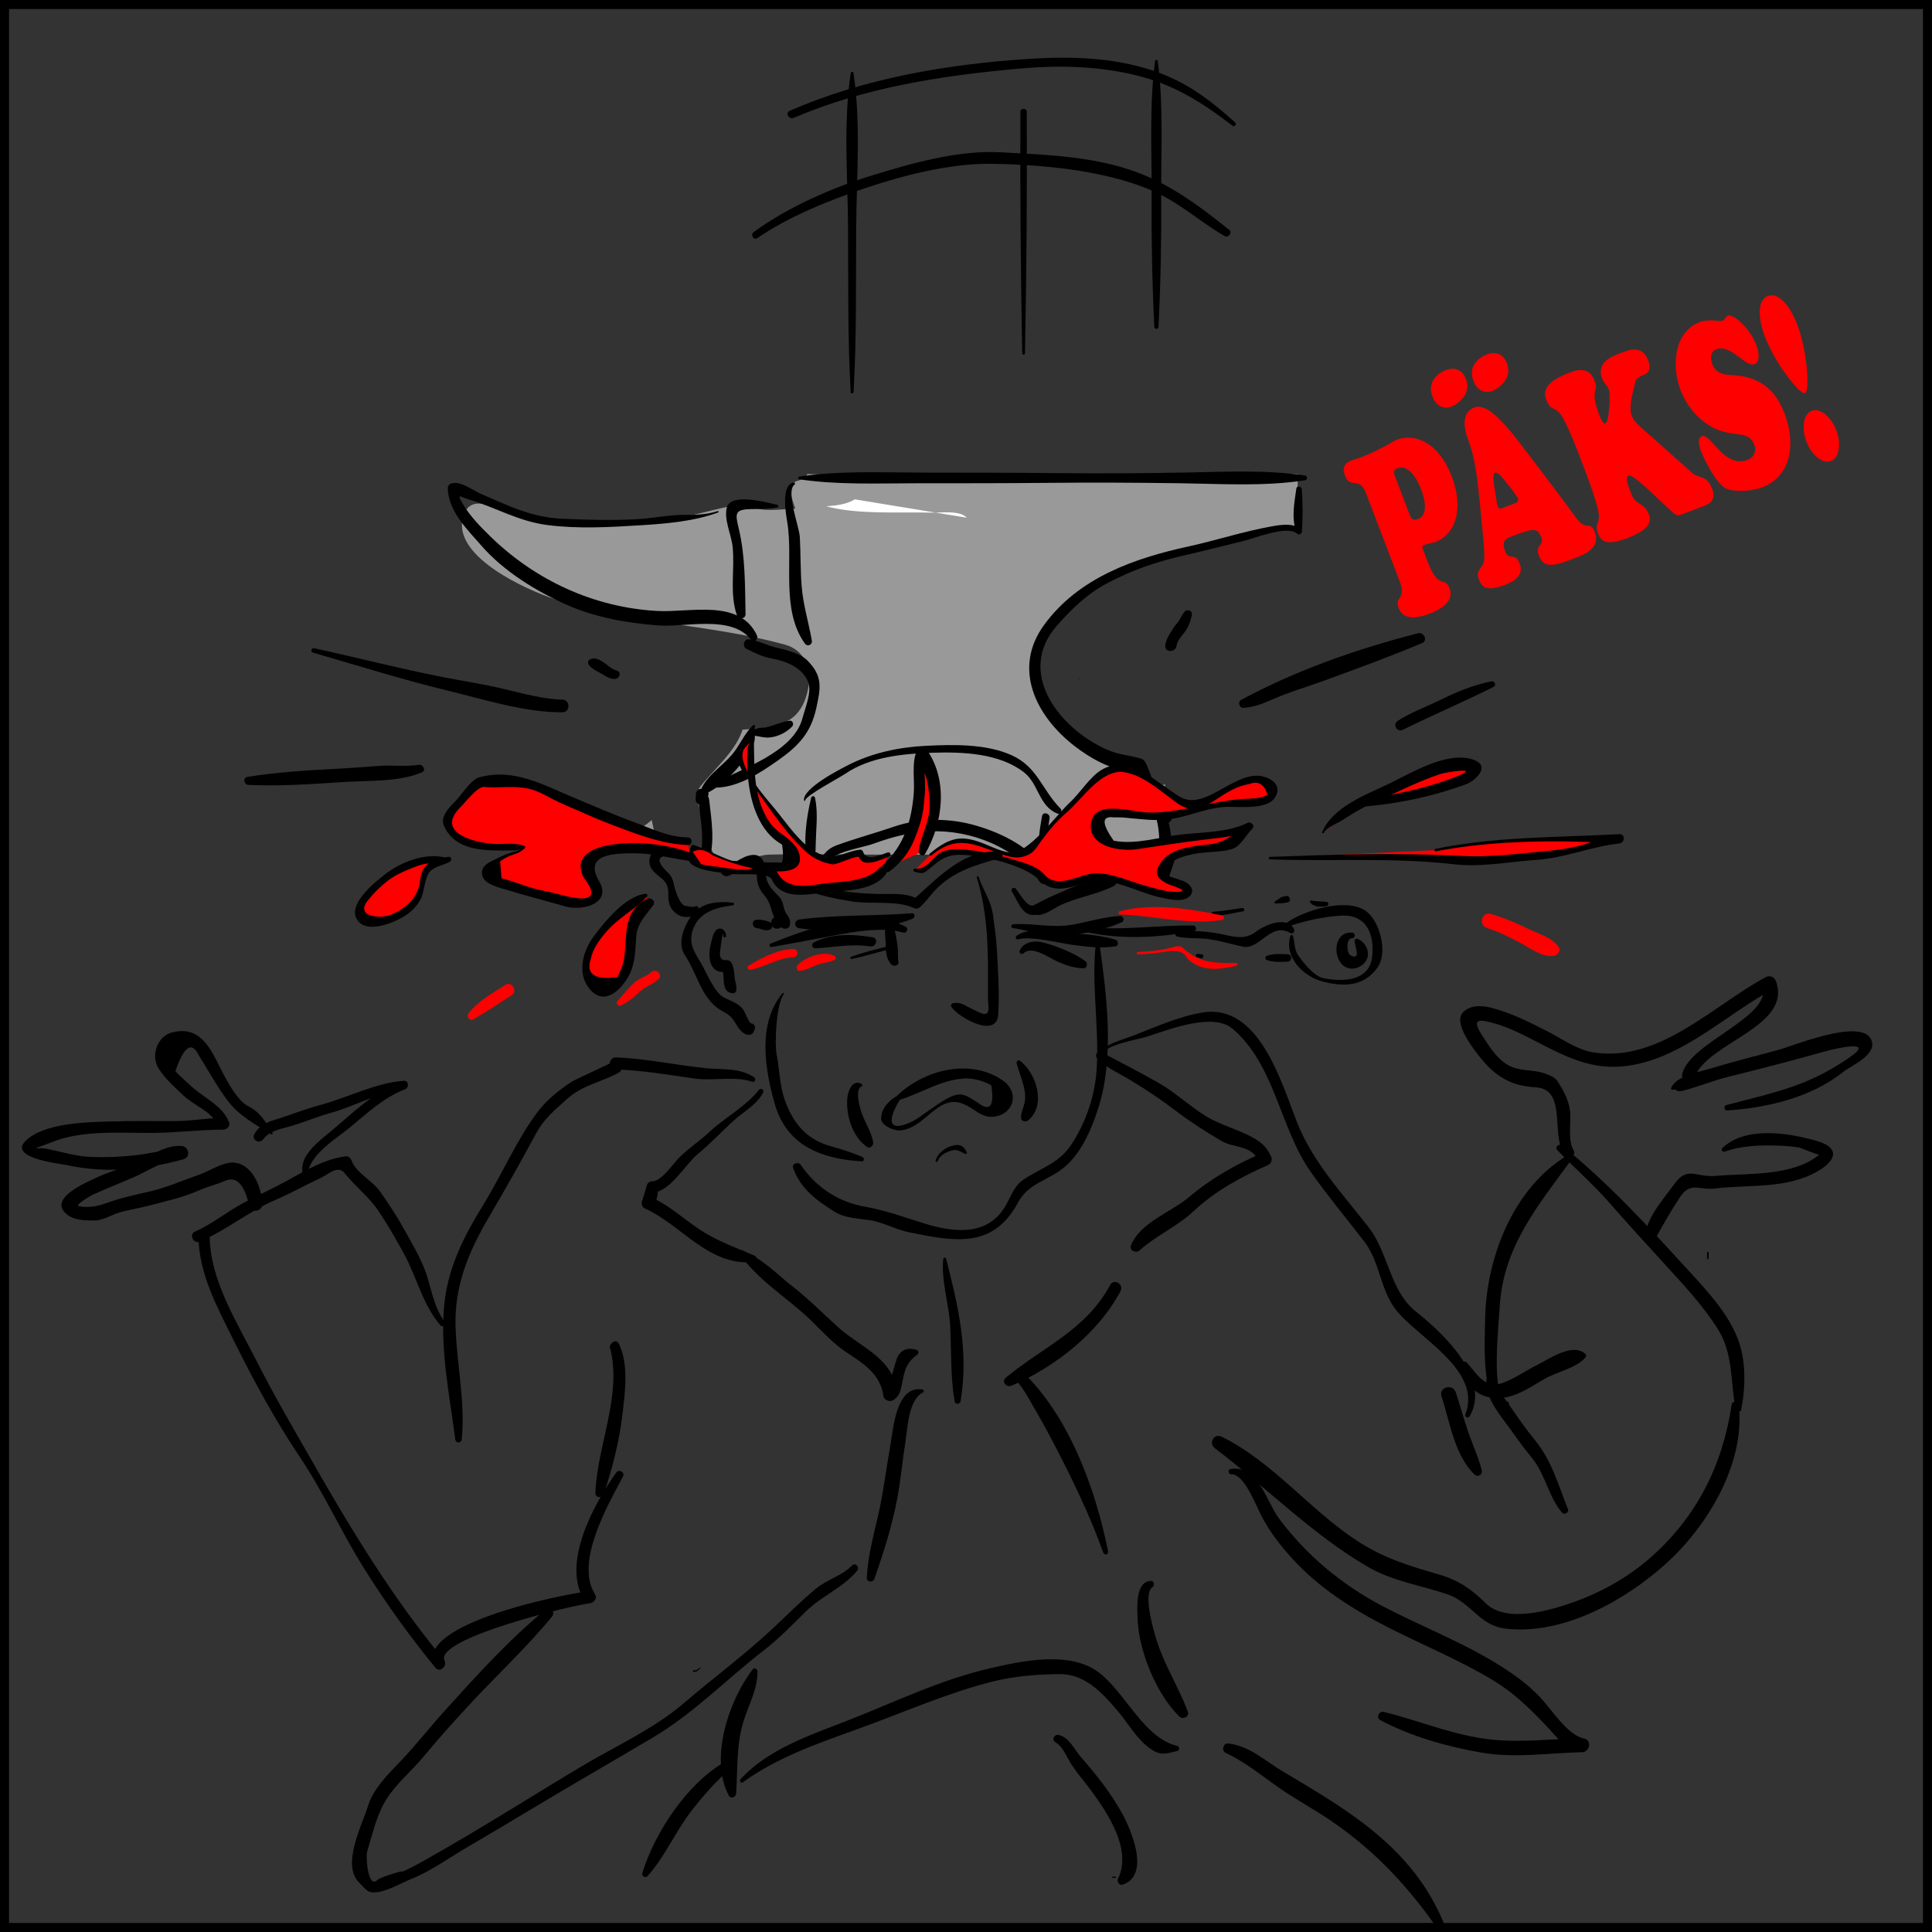 <?xml version="1.0" encoding="utf-8"?>
<!-- Generator: Adobe Illustrator 14.0.0, SVG Export Plug-In . SVG Version: 6.00 Build 43363)  -->
<!DOCTYPE svg PUBLIC "-//W3C//DTD SVG 1.1//EN" "http://www.w3.org/Graphics/SVG/1.1/DTD/svg11.dtd">
<svg version="1.1" id="Layer_1" xmlns="http://www.w3.org/2000/svg" xmlns:xlink="http://www.w3.org/1999/xlink" x="0px" y="0px"
	 width="400px" height="400px" viewBox="0 0 400 400" enable-background="new 0 0 400 400" xml:space="preserve">
<rect x="0" y="0" width="400" height="400" fill="#333333" stroke="none"/>
<rect x="0" fill="none" stroke="#000000" stroke-width="3.74" width="400" height="400"/>
<path fill-rule="evenodd" clip-rule="evenodd" fill="#999999" d="M135.687,174.497c-0.051-1.522-0.397-3.171-0.762-4.711
	c-0.688,0.6-1.417,1.147-2.214,1.588c-2.538,1.403-4.948,1.565-7.069,0.896c-0.26,0.327-0.521,0.652-0.794,0.972
	c0.323,0.054,0.646,0.108,0.97,0.162c2.919,0.486,5.781,0.82,8.741,0.892C134.774,174.299,135.192,174.385,135.687,174.497z"/>
<path fill-rule="evenodd" clip-rule="evenodd" fill="#999999" d="M220.856,125.488c1.085-0.994,2.245-1.944,3.494-2.937
	c6.407-5.091,13.814-7.155,21.622-8.963c7.618-1.765,15.049-4.278,22.987-4.307c-0.505-3.655-0.276-7.433-0.276-11.115
	c0,0-53.681,0-57.423,0c-14.624,0-29.581,0.643-44.112-0.037c-0.632,1.52-2.565,1.215-3.005,2.003
	c-0.898,1.608-0.042,3.407,0.501,5.167c-2.403,0.092-5.649,0.6-7.96-0.015c-0.891-0.236-1.659-1.205-2.534-1.337
	c-1.46-0.219-1.188,0.576-2.313,0.763c-3.368,0.56-6.698,1.635-10.077,2.24c-7.293,1.308-14.725,1.951-22.133,1.481
	c-5.319-0.339-10.438-0.802-15.436-2.769c-3.207-1.263-7.438-3.132-8.44,1.913c-1.563,7.86,13.279,14.545,18.921,16.407
	c15.54,5.131,32.118,5.179,47.846,9.479c3.946,1.079,5.535,4.858,4.889,8.611c-1.396,8.109-6.547,8.557-13.67,8.982
	c-1.141,3.591-4.096,6.514-6.584,9.29c-3.277,3.658-3.422,3.478-2.06,7.975c0.853,2.814,1.292,7.804,3.861,9.699
	c3.021,2.229,6.856-0.989,10.222-1.076c7.036-0.18,14.1,0,21.138,0c16.004,0,32.009,0,48.013,0c4.434,0,8.867,0,13.302,0
	c-1.276-4.813-1.653-9.987-0.325-14.726c-0.626,2.232-18.875-8.692-20.294-10.337c-1.323-1.535-1.925-3.248-2.969-4.91
	c-0.976-1.554-2.44-2.85-3.319-4.514c-2.016-3.812-0.62-8.448,1.642-11.816C217.719,128.621,219.2,127.004,220.856,125.488z"/>
<g>
	<g>
		<path d="M165.485,99.24c7.87,1.164,15.867,0.826,23.808,0.818c9.188-0.009,18.376,0.007,27.563-0.085
			c9.188-0.092,18.371-0.052,27.56,0.079c8.569,0.123,17.334,0.701,25.831-0.623c0.474-0.074,0.474-0.879,0-0.953
			c-7.845-1.222-15.944-0.815-23.859-0.661c-9.188,0.18-18.376,0.229-27.563,0.137c-9.187-0.092-18.373-0.088-27.56-0.102
			c-8.581-0.012-17.273-0.442-25.779,0.815C165.198,98.708,165.198,99.198,165.485,99.24L165.485,99.24z"/>
	</g>
</g>
<g>
	<g>
		<path d="M268.397,101.136c-0.44,3.087-1.033,6.065-0.018,9.07c0.328-0.19,0.657-0.382,0.985-0.573
			c-1.479-1.434-4.219-0.983-6.057-0.658c-5.766,1.021-11.463,2.898-17.195,4.149c-11.342,2.476-22.809,6.487-29.938,16.258
			c-6.606,9.052-1.702,18.842,6.212,25.015c3.358,2.619,7.872,5.177,12.248,5.374c1.034,0.046,2.285,5.298,2.781,6.298
			c0.914,1.841,1.845,2.945,3.474,4.157c1.112,0.828,2.418-0.958,1.456-1.887c-2.646-2.554-3.386-6.32-4.771-9.598
			c-0.277-0.656-0.629-1.499-1.396-1.71c-2.541-0.699-4.568-0.744-7.074-1.858c-9.721-4.326-18.897-15.916-10.228-25.703
			c3.163-3.57,6.333-6.608,10.564-8.83c5.036-2.643,9.963-4.316,15.487-5.59c4.252-0.98,8.477-2.059,12.715-3.095
			c2.08-0.509,8.873-3.255,10.889-1.488c0.398,0.349,0.97,0.106,1.007-0.417c0.205-2.89,0.208-5.873-0.019-8.762
			C269.472,100.689,268.493,100.459,268.397,101.136L268.397,101.136z"/>
	</g>
</g>
<g>
	<g>
		<path d="M239.527,169.927c0.519,2.184,0.564,4.403,0.438,6.636c-0.056,0.988-0.418,1.972-0.418,2.95
			c0,0.244,0.062,0.471,0.184,0.682c0.127,0.972-0.435,1.56-1.684,1.762c-0.034-0.582-0.427-0.929-0.988-0.988
			c-3.529-0.373-7.04-0.819-10.582-1.08c-1.002-0.073-9.569,0.861-9.912,0.356c-3.301-4.861-8.976-7.699-14.45-9.304
			c-5.489-1.608-11.611-1.649-17.021,0.211c-3.892,1.338-7.913,2.412-11.763,3.814c-2.774,1.011-3.042,2.66-4.794,4.639
			c0.43,0.179,0.859,0.356,1.289,0.534c0.011-0.194,0.021-0.39,0.032-0.584c0.023-0.445-0.377-0.765-0.787-0.787
			c-7.775-0.423-15.416,0.218-23.096-1.351c0.233,0.412,0.468,0.825,0.702,1.237c1.419-4.259,0.638-8.753,0.144-13.118
			c-0.065-0.582-0.456-1.142-1.113-1.113c-0.195,0.008-0.39,0.017-0.585,0.024c0.363,0.363,0.726,0.726,1.089,1.089
			c-0.017-0.39-0.033-0.778-0.05-1.168c-0.347,0.347-0.692,0.692-1.039,1.039c0.195-0.009,0.39-0.017,0.585-0.025
			c1.308-0.055,1.308-1.973,0-2.027c-0.195-0.009-0.39-0.017-0.585-0.025c-0.584-0.024-1.016,0.492-1.039,1.039
			c-0.017,0.39-0.033,0.778-0.05,1.168c-0.025,0.611,0.516,1.064,1.089,1.089c0.195,0.008,0.39,0.017,0.585,0.024
			c-0.371-0.371-0.742-0.742-1.113-1.113c0.381,3.988,1.446,8.675,0.144,12.583c-0.165,0.495,0.186,1.132,0.702,1.237
			c2.786,0.569,22.946,2.071,22.876,0.782c0.047,0.867,1.198,1.007,1.482,0.201c1.429-4.054,7.838-4.486,11.205-5.714
			c3.821-1.393,7.609-2.354,11.689-2.507c8.339-0.314,17.672,3.335,22.482,10.331c0.305,0.443,0.807,0.704,1.352,0.55
			c3.295-0.937,6.563-0.928,9.95-0.765c1.087,0.052,9.66,0.2,9.798,1.153c0.079,0.548,0.701,0.723,1.153,0.655
			c6.493-0.971,5.582-10.192,4.285-14.721C241.309,167.917,239.189,168.506,239.527,169.927L239.527,169.927z"/>
	</g>
</g>
<g>
	<g>
		<path d="M148.042,163.069c4.745,0.032,9.38-3.07,13.118-5.7c4.249-2.991,6.754-5.714,7.852-10.8
			c0.877-4.06,1.428-6.524-1.876-9.85c-1.529-1.54-4.461-2.156-6.435-2.643c-1.994-0.492-3.667-1.448-5.65-1.713
			c-1.041-0.14-1.424,1.511-0.529,1.953c2.021,1,3.211,1.646,5.539,2.082c2.827,0.53,6.171,1.88,7.296,4.918
			c0.737,1.992-0.681,5.355-1.207,7.367c-1.855,7.089-12.645,10.459-18.335,13.543C147.411,162.445,147.604,163.065,148.042,163.069
			L148.042,163.069z"/>
	</g>
</g>
<g>
	<g>
		<path d="M164.397,99.898c-2.782,0.317-1.689,6.482-1.42,8.092c1.352,8.073-1.411,18.124,3.656,25.239
			c0.531,0.745,1.607,0.287,1.449-0.611c-0.673-3.809-1.795-7.351-2.107-11.252c-0.27-3.375-0.191-6.776-0.377-10.157
			c-0.122-2.228-2.997-9.504-1.09-10.897C164.664,100.197,164.64,99.87,164.397,99.898L164.397,99.898z"/>
	</g>
</g>
<g>
	<g>
		<path d="M160.962,104.538c-2.242-0.542-9.654-2.56-10.477,0.524c-0.656,2.461,0.931,5.646,1.192,8.088
			c0.506,4.733-0.689,9.632,0.888,14.226c0.323,0.943,1.813,0.828,1.791-0.242c-0.116-5.752-0.033-11.968-1.382-17.584
			c-0.783-3.262-0.924-4.072,2.493-4.146c1.844-0.04,3.678-0.002,5.494-0.356C161.222,104.997,161.208,104.597,160.962,104.538
			L160.962,104.538z"/>
	</g>
</g>
<g>
	<g>
		<path d="M148.585,105.813c-2.342,0.77-4.637,0.792-7.058,0.79c-2.994-0.004-5.918,0.627-8.915,0.837
			c-5.271,0.37-10.661,0.189-15.938-0.021c-6.628-0.264-11.339-2.68-17.235-5.228c-1.597-0.691-4.372-2.909-6.241-1.982
			c-0.301,0.149-0.498,0.527-0.49,0.854c0.114,4.768,4.01,8.526,6.926,11.873c4.653,5.34,11.281,9.42,17.685,12.273
			c5.893,2.626,12.337,3.742,18.726,4.27c5.882,0.485,15.369-2.314,19.493,3.01c0.563,0.727,1.53-0.197,1.191-0.919
			c-3.609-7.686-13.85-4.694-20.685-5.077c-13.081-0.733-25.182-6.324-34.529-15.437c-2.001-1.95-4.207-4.216-5.627-6.608
			c-1.486-2.505-0.598-1.565,1.085-1.07c5.734,1.688,10.292,4.551,16.39,5.334c6.284,0.808,12.946,0.433,19.25,0.042
			c5.353-0.331,11.011-0.805,16.055-2.646C148.85,106.042,148.776,105.75,148.585,105.813L148.585,105.813z"/>
	</g>
</g>
<g>
	<g>
		<path d="M168.564,178.256c-0.115-0.267,0.272-1.866,0.285-2.21c0.04-1.172,0.063-2.342,0.122-3.513
			c0.126-2.509,0.296-4.92-0.242-7.396c-0.086-0.392-0.688-0.381-0.779,0c-0.973,4.045-1.783,9.353-0.69,13.426
			c0.137,0.511,0.979,0.71,1.217,0.159C168.548,178.555,168.639,178.431,168.564,178.256L168.564,178.256z"/>
	</g>
</g>
<g>
	<g>
		<path d="M166.723,165.683c0.076-0.964,7.141-4.698,8.313-5.502c5.115-3.506,12.076-4.15,18.079-4.337
			c6.227-0.194,13.771,0.084,18.894,4.064c3.078,2.393,3.058,7.059,6.982,8.559c0.601,0.229,1.007-0.617,0.6-1.029
			c-3.936-3.987-4.742-8.647-10.163-11.085c-5.3-2.383-12.114-2.217-17.785-1.936c-5.545,0.275-11.078,1.455-16.037,3.983
			c-1.896,0.968-9.352,4.789-9.155,7.282C166.463,165.86,166.709,165.86,166.723,165.683L166.723,165.683z"/>
	</g>
</g>
<g>
	<g>
		<path d="M215.746,168.973c-0.479,2.831-1.326,6.673,0.289,9.263c0.307,0.492,1.026,0.274,1.059-0.287
			c0.072-1.297-0.214-2.604-0.241-3.908c-0.032-1.553,0.209-3.109,0.452-4.638C217.465,168.387,215.921,167.944,215.746,168.973
			L215.746,168.973z"/>
	</g>
</g>
<g>
	<g>
		<path d="M146.402,164.185c2.75-1.33,6.073-4.495,7.712-7.055c0.751-1.173,1.355-2.005,1.941-3.249
			c0.484-1.028-0.008-2.337,0.265-3.462c0.061-0.247-0.241-0.433-0.427-0.249c-1.546,1.525-2.396,3.364-3.632,5.146
			c-1.969,2.84-5.396,4.674-6.956,7.771C144.933,163.827,145.672,164.539,146.402,164.185L146.402,164.185z"/>
	</g>
</g>
<g>
	<g>
		<path d="M155.977,151.13c-0.16,0.133-0.32,0.265-0.481,0.396c-0.067,0.055-0.073,0.17-0.031,0.239
			c0.19,0.311,0.321,0.497,0.696,0.547c1.11,0.146,2.009,0.467,3.154,0.375c1.726-0.14,3.514-1.038,4.699-2.28
			c0.38-0.397,0.148-1.27-0.494-1.193c-1.559,0.188-2.992,0.868-4.503,1.274c-1.08,0.291-2.904,0.016-3.553,1.078
			c0.104,0.08,0.207,0.159,0.311,0.239c0.131-0.161,0.263-0.321,0.396-0.481C156.282,151.187,156.114,151.018,155.977,151.13
			L155.977,151.13z"/>
	</g>
</g>
<g>
	<g>
		<path d="M185.866,226.822c-1.764,0.947-3.435,2.643-3.435,4.793c0,1.451,2.801,2.553,3.941,2.439
			c3.186-0.318,5.164-2.846,7.662-4.611c2.875-2.031,4.917-1.459,7.521,0.283c1.029,0.689,2.269,1.498,3.578,1.5
			c4.493,0.01,6.356-4.91,2.383-7.598c-6.761-4.57-16.165-2.154-21.784,3.223c-0.371,0.355,0.008,1.012,0.501,0.861
			c4.711-1.422,8.702-4.268,13.773-4.436c1.862,0.039,3.608,0.516,5.237,1.426c0.66,4.354-0.285,5.543-2.837,3.568
			c-1.117-0.641-1.971-1.398-3.254-1.637c-1.974-0.365-4.911,1.994-6.389,2.963c-1.561,1.021-2.854,2.193-4.61,2.918
			c-5.937,2.451-2.89-3.33-1.663-5.068C186.772,227.051,186.241,226.619,185.866,226.822z"/>
	</g>
</g>
<g>
	<g>
		<path d="M202.228,181.641c2.392,7.756,2.374,15.445,2.317,23.533c-0.008,1.096-0.002,1.994,0.095,3.053
			c0.257,2.813-1.645,1.465-3.241,0.738c-1.599-0.729-2.419-1.602-4.126-1.248c-0.311,0.063-0.476,0.48-0.302,0.742
			c1.42,2.145,9.377,6.723,9.703,1.578c0.279-4.412-0.048-9.113-0.288-13.529c-0.127-2.322-0.473-4.754-0.794-7.058
			c-0.415-2.98-2.027-5.098-2.989-7.912C202.523,181.302,202.154,181.4,202.228,181.641L202.228,181.641z"/>
	</g>
</g>
<g>
	<g>
		<path d="M226.921,195c-1.049,8.746,0.707,17.541,0.13,26.338c-0.36,5.498-2.08,10.607-4.994,15.262
			c-2.711,4.332-6.423,5.08-10.313,7.736c-1.833,1.252-2.618,3.795-3.729,5.602c-3.782,6.156-10.847,5.172-16.762,3.336
			c-3.977-1.234-7.932-2.699-12.071-3.418c-5.53-0.961-10.186-3.977-13.376-8.666c-0.521-0.766-1.939-0.305-1.582,0.668
			c1.592,4.322,4.741,6.596,8.498,8.98c2.188,1.389,4.866,1.4,7.333,1.785c2.953,0.463,5.368,1.953,8.27,2.537
			c9.298,1.867,17.266,3.438,22.425-6.162c2.206-4.105,6.222-4.525,9.611-7.336c3.617-3.002,5.779-8.205,7.127-12.563
			c3.3-10.668,1.597-23.35,0.085-34.188C227.515,194.51,226.961,194.664,226.921,195L226.921,195z"/>
	</g>
</g>
<g>
	<g>
		<path d="M151.7,186.877c-3.243-0.314-6.642-0.071-8.688,2.916c-1.419,2.072-2.857,5.55-1.202,7.986
			c2.345,3.451,3.218,8.186,6.585,10.799c1.6,1.242,2.649,1.156,3.835,3.18c0.555,0.949,1.115,1.867,2.111,2.346
			c0.543,0.262,1.394,0.207,1.674-0.439c0.068-0.158,0.137-0.316,0.206-0.475c0.272-0.629-0.046-1.281-0.765-1.33
			c-0.294-0.021-1.257-2.283-1.401-2.529c-0.915-1.563-2.563-2.012-4.102-2.771c-2.107-1.039-3.685-5.313-4.87-7.238
			c-1.598-2.594-2.74-4.451-1.334-7.545c1.422-3.127,4.979-3.971,7.95-4.333C152.06,187.398,152.067,186.914,151.7,186.877
			L151.7,186.877z"/>
	</g>
</g>
<g>
	<g>
		<path d="M150.343,193.762c-0.061-0.773-0.618-1.732-1.566-1.473c-1.127,0.311-1.33,2.188-1.589,3.104
			c-0.799,2.818-0.238,6.662,3.571,5.684c-0.439-0.18-0.879-0.357-1.318-0.537c0.835,1.725-0.365,4.793,2.26,5.123
			c0.302,0.037,0.687-0.258,0.731-0.557c0.156-1.041-0.294-1.93-0.357-2.988c-0.061-1.002-0.175-1.852-0.618-2.756
			c-0.164-0.336-0.632-0.613-1.008-0.578c-1.778,0.172-1.43-1.529-1.226-2.83c0.073-0.471,0.127-0.943,0.198-1.414
			c0.052-0.342,0.21-1.922,0.299-0.777C149.751,194.158,150.374,194.162,150.343,193.762L150.343,193.762z"/>
	</g>
</g>
<g>
	<g>
		<path d="M143.898,187.697c-0.162,0.198-1.694-0.095-1.954-0.13c-1.385-0.188-2.354-4.003-2.533-4.912
			c-0.1-0.505-0.405-1.169-0.733-1.572c-0.314-0.387-3.996-3.473-0.885-3.879c4.944-0.646,9.297,5.037,14.447,2.833
			c0.418-0.179,0.396-0.888,0-1.074c-2.082-0.98-4.501-0.877-6.731-1.525c-2.475-0.72-4.941-1.778-7.434-2.316
			c-2.456-0.529-4.564,2.588-3.213,4.674c1.379,2.13,3.598,2.053,3.508,5.318c-0.057,2.049,0.431,3.417,2.336,4.45
			c1.216,0.66,4.89,0.245,3.834-1.783C144.426,187.561,144.062,187.497,143.898,187.697L143.898,187.697z"/>
	</g>
</g>
<g>
	<g>
		<path d="M162.019,205.611c-5.213,6.32-3.693,15.609-1.604,22.967c2.472,8.701,9.791,11.373,18,11.865
			c0.573,0.033,0.569-0.73,0.124-0.918c-2.196-0.92-4.384-1.611-6.674-2.258c-4.876-1.375-7.59-4.662-9.302-9.283
			c-1.151-3.105-1.149-6.49-1.774-9.713c-0.437-2.254-0.088-10.371,1.489-12.461C162.392,205.662,162.138,205.467,162.019,205.611
			L162.019,205.611z"/>
	</g>
</g>
<g>
	<g>
		<path d="M223.495,140.611c0.101,0,0.101-0.156,0-0.156S223.395,140.611,223.495,140.611L223.495,140.611z"/>
	</g>
</g>
<g>
	<path fill-rule="evenodd" clip-rule="evenodd" fill="#FF0000" d="M192.674,176.917c4.016-3.746,8.039-3.704,12.545-1.5
		c3.423,1.674,6.604,2.998,8.943-0.178c1.701-2.31,2.839-4.362,5.012-6.315c1.807-1.624,3.78-3.169,5.443-4.944
		c3.307-3.528,4.365-6.271,9.813-4.306c3.367,1.215,6.641,3.892,9.563,5.938c4.323,3.027,6.035-0.263,9.943-2.455
		c1.888-1.06,9.646-3.749,9.768,0.579c0.085,3.038-8.89,2.327-11.029,2.626c-4.004,0.56-7.834,2.1-11.842,2.6
		c-3.392,0.424-6.815-0.646-10.28-0.519c-2.331,0.085-4.102-0.382-3.918,2.385c0.143,2.141,1.793,3.451,3.733,3.995
		c3.599,1.011,7.492-0.358,11.053-0.858c4.531-0.635,9.117-0.868,13.606-1.794c1.216-0.251,2.716-0.41,3.653-1.104
		c-1.248,0.926-1.371,1.729-2.529,3.002c-1.518,1.666-3.501,1.434-5.49,1.552c-2.953,0.176-9.407,0.897-10.26,4.56
		c-0.681,2.924,7.266,2.505,5.341,4.806c-1.219,1.458-9.681-0.946-11.322-1.623c-3.115-1.284-5.661-2.267-9.246-1.505
		c-2.625,0.558-4.905,2.108-7.749,1.129c-1.471-0.506-1.42-1.323-2.439-2.081c-1.377-1.023-2.928-1.495-4.611-1.987
		c-3.597-1.051-12.09-3.909-15.948-1.693c-1.506,0.864-2.548,4.001-5.001,2.943"/>
	<g>
		<path d="M192.853,177.095c5.497-4.54,9.112-2.083,14.771-0.166c2.23,0.756,3.823,0.941,5.861-0.294
			c0.689-0.417,1.648-1.915,2.072-2.501c1.633-2.256,3.29-4.208,5.393-6.021c3.175-2.738,7.089-8.958,11.791-8.24
			c4.001,0.611,7.725,4.072,10.895,6.348c1.488,1.068,3.585,1.816,5.357,0.954c2.768-1.347,4.907-3.423,7.88-4.41
			c0.611-0.19,1.231-0.347,1.859-0.47c1.783-0.671,3.009,0.06,3.676,2.191c-1.206,0.928-3.502,0.835-4.903,0.919
			c-6.729,0.407-13.408,3.091-20.075,2.799c-3.493-0.153-11.271-2.805-11.582,2.623c-0.266,4.641,6.313,5.465,9.469,4.999
			c4.881-0.719,9.722-1.485,14.627-2.057c3.059-0.356,6.354-0.647,9.138-2.019c-0.321-0.415-0.643-0.831-0.963-1.247
			c-2.436,2.316-4.866,4.137-8.264,4.375c-1.439,0.101-2.854,0.346-4.263,0.647c-2.654,0.57-4.978,1.845-5.963,4.439
			c-0.602,1.585,1.227,2.645,2.358,3.14c0.36,0.157,4.386,1.361,2.111,1.537c-2.185,0.168-4.62-0.629-6.717-1.184
			c-3.58-0.947-6.705-2.63-10.496-2.651c-3.076-0.017-7.86,3.47-10.601,0.318c-1.464-1.684-3.66-2.295-5.717-2.918
			c-3.896-1.181-7.84-2.205-11.924-2.377c-1.118-0.047-2.577,0.067-3.591,0.539c-1.995,0.927-3.087,3.811-5.63,3.476
			c-0.363-0.048-0.431,0.547-0.085,0.631c0.773,0.188,1.603,0.543,2.357-0.033c2.309-1.76,3.545-3.443,6.948-3.462
			c4.322-0.022,13.436,2.058,16.557,5.229c3.014,3.063,6.543,1.43,10.187,0.425c4.527-1.25,10.16,2.141,14.638,3.113
			c1.68,0.364,4.854,1.232,6.283-0.196c1.042-1.043,0.36-2.154-0.651-2.787c-1.043-0.653-2.454-0.864-3.569-1.351
			c0.366-1.105,0.732-2.211,1.099-3.316c0.902-0.461,1.846-0.805,2.829-1.031c1.247-0.348,2.555-0.471,3.839-0.594
			c1.853-0.177,3.509-0.145,5.289-0.709c1.715-0.544,2.896-2.992,4.098-4.137c0.685-0.651-0.182-1.633-0.963-1.247
			c-3.974,1.96-9.123,1.906-13.452,2.375c-4.679,0.507-9.571,2.198-14.25,1.308c-2.494-3.554-2.502-5.166-0.024-4.835
			c1.154-0.026,2.305,0.03,3.451,0.171c2.316,0.199,4.497,0.482,6.829,0.345c4.211-0.249,8.156-2.26,12.356-2.65
			c2.687-0.25,8.936,0.802,10.762-1.946c1.787-2.688-1.167-4.454-3.548-4.539c-5.443-0.192-11.146,7.231-16.054,4.395
			c-4.572-2.644-10.166-8.854-15.957-5.798c-2.61,1.378-4.692,4.919-6.85,6.896c-2.591,2.374-8.901,11.045-12.495,10.431
			c-3.424-0.585-6.005-2.733-9.592-2.924c-2.671-0.142-5.026,1.521-6.96,3.131C192.244,176.947,192.604,177.301,192.853,177.095
			L192.853,177.095z"/>
	</g>
</g>
<g>
	<g>
		<path d="M148.412,178.882c0.377,1.093,1.144,3.271,2.867,2.262c0.522-0.306,0.291-0.153,0.05-0.188
			c0.401,0.057,0.572-0.024,0.966-0.181c0.926-0.367,1.807-0.966,2.67-1.462c1.989-1.144,1.645,1.953,1.816,3.058
			c0.194,1.246,0.708,2.094,1.506,3.046c1.289,1.538,1.272,2.864,2.022,4.551c0.378,0.85,0.871,1.774,1.73,2.198
			c0.54,0.266,1.372,0.08,1.495-0.609c0.174-0.971-0.077-1.509-0.669-2.304c-0.783-1.051-0.539-2.553-1.535-3.585
			c-1.513-1.566-2.72-2.577-2.792-4.917c-0.032-1.066-0.132-2.042-0.766-2.914c-0.924-1.271-2.644-0.869-3.847-0.299
			c-0.984,0.467-1.909,1.081-2.827,1.667c-0.589,0.376-0.155,0.127-0.051,0.17c-0.761-0.311-1.599-0.326-2.364-0.7
			C148.55,178.608,148.356,178.717,148.412,178.882L148.412,178.882z"/>
	</g>
</g>
<g>
	<g>
		<path d="M156.71,192.162c0.4,0.039,0.792,0.189,1.173,0.311c0.484,0.152,0.889,0.17,1.382,0.053
			c0.682-0.162,0.9-1.268,0.206-1.578c-0.84-0.375-1.834-0.566-2.761-0.536C155.563,190.448,155.605,192.053,156.71,192.162
			L156.71,192.162z"/>
	</g>
</g>
<g>
	<g>
		<path d="M227.858,218.57c0.906-2.334,7.586-3.289,9.797-4.004c4.643-1.502,13.514-4.994,17.552-1.559
			c8.784,7.475,9.739,20.467,16.138,29.582c3.508,4.996,7.459,9.68,11.163,14.529c3.161,4.137,3.226,9.705,6.365,13.887
			c4.374,5.826,18.129,12.568,14.506,21.863c-0.205,0.525,0.619,0.84,0.889,0.375c4.561-7.877-5.63-17.355-11.118-21.695
			c-5.411-4.279-5.629-12.1-9.809-17.473c-5.387-6.924-11.64-13.586-14.859-21.844c-3.229-8.279-7.845-24.379-19.355-22.625
			c-5.079,0.773-10.443,3.279-15.28,5.092c-1.804,0.676-5.726,1.664-6.362,3.768C227.408,218.713,227.769,218.799,227.858,218.57
			L227.858,218.57z"/>
	</g>
</g>
<g>
	<g>
		<path d="M156.135,223.025c-3.146-2.029-6.521-1.502-10.229-1.893c-6.176-0.65-12.179-1.973-18.414-2.207
			c-0.679-0.025-1.243,0.586-1.244,1.244c0,0.08-6.99,3.248-7.798,3.752c-2.526,1.58-5.297,3.84-7.096,6.227
			c-4.442,5.896-7.457,13.098-11.354,19.396c-3.835,6.195-7.013,12.439-7.923,19.74c-1.16,9.307,1.002,19.484,2.177,28.717
			c0.108,0.854,1.255,0.875,1.342,0c0.771-7.75-1.046-15.596-1.28-23.348c-0.255-8.398,2.688-15.443,6.849-22.547
			c3.395-5.795,6.666-11.563,9.848-17.473c1.647-3.063,3.871-4.826,6.389-7.1c3.253-2.939,7.072-3.436,10.72-5.465
			c0.381-0.211,0.617-0.645,0.616-1.074c0-0.275,0-0.551,0-0.826c-0.415,0.414-0.829,0.828-1.244,1.244
			c5.492,0.195,10.941,1.115,16.37,1.898c3.661,0.527,8.465-0.574,11.877,0.656C156.311,224.174,156.607,223.33,156.135,223.025
			L156.135,223.025z"/>
	</g>
</g>
<g>
	<g>
		<path d="M157.092,225.682c-2.52,3.285-7.166,5.793-10.208,8.67c-2.008,1.9-4.329,3.359-6.269,5.32
			c-1.273,1.289-3.69,4.957-5.61,4.91c-0.701-0.018-1.09,0.551-1.172,1.172c-0.268,0.877-0.535,1.756-0.803,2.635
			c-0.336,0.57-0.181,1.508,0.473,1.805c7.78,3.529,12.953,11.764,22.372,11.145c0.646-0.041,1.095-1.049,0.368-1.359
			c-3.974-1.695-7.925-3.096-11.54-5.516c-3.398-2.275-6.356-5.125-10.184-6.68c0.263,0.645,0.525,1.291,0.788,1.938
			c0.738-1.357,0.981-2.424,0.869-3.967c-0.391,0.391-0.781,0.781-1.172,1.172c3.739-0.094,6.818-5.818,9.448-7.982
			c2.572-2.115,4.837-4.518,7.27-6.781c2.039-1.896,4.985-3.426,6.275-5.951C158.315,225.594,157.495,225.156,157.092,225.682
			L157.092,225.682z"/>
	</g>
</g>
<g>
	<g>
		<path d="M227.127,219.063c1.929,2.059,4.558,3.141,6.949,4.586c3.396,2.055,6.598,4.221,9.752,6.623
			c2.88,2.193,5.925,4.08,9.029,5.936c2.541,1.518,6.331,0.852,7.699,4.139c0.213-0.523,0.426-1.047,0.639-1.568
			c-5.41,2.357-10.451,5.191-14.958,9.02c-3.674,3.121-10.223,5.301-12.077,10.053c-0.414,1.063,1.054,1.68,1.772,1.033
			c3.39-3.061,7.795-4.957,11.078-8.029c4.556-4.264,9.908-7.191,15.587-9.678c0.511-0.225,0.856-1.051,0.639-1.568
			c-0.789-1.873-1.861-2.961-3.644-3.975c-3.212-1.828-6.777-2.598-10.011-4.609c-3.489-2.172-6.352-4.943-9.927-6.953
			c-3.843-2.16-7.702-4.158-11.598-6.215C227.283,217.447,226.523,218.418,227.127,219.063L227.127,219.063z"/>
	</g>
</g>
<g>
	<g>
		<path d="M302.626,282.477c0.543,4.99,4.329,7.75,9.208,6.811c2.839-0.547,5.475-2.367,7.925-3.791
			c2.455-1.424,6.807-2.309,8.502-4.492c0.154-0.199,0.209-0.482,0-0.674c-2.675-2.463-7.601,1.094-10.151,2.344
			c-2.406,1.18-4.53,2.783-7.086,3.674c-3.656,1.273-5.307-2.01-7.384-4.291C303.311,281.697,302.571,281.957,302.626,282.477
			L302.626,282.477z"/>
	</g>
</g>
<g>
	<g>
		<path d="M127.391,279.775c0.054-0.012,0.107-0.023,0.16-0.037c-0.414-0.234-0.829-0.471-1.244-0.707
			c2.524,9.977-2.662,20.168-3.04,30.061c-0.04,1.039,1.432,1.15,1.738,0.234c1.761-5.26,3.212-10.904,3.858-16.426
			c0.539-4.605,1.359-10.326-0.708-14.648c-0.814-1.703-3.075,1.033-1.142,1.486C127.143,279.77,127.258,279.807,127.391,279.775
			L127.391,279.775z"/>
	</g>
</g>
<g>
	<g>
		<path d="M209.669,192.129c3.789,0.654,7.223,1.766,11.102,1.49c3.853-0.273,7.979-1.119,11.502-2.689
			c0.635-0.283,0.31-1.319-0.349-1.287c-3.326,0.162-6.538,1.198-9.811,1.787c-4.239,0.762-8.127-0.324-12.338-0.084
			C209.35,191.369,209.204,192.049,209.669,192.129L209.669,192.129z"/>
	</g>
</g>
<g>
	<g>
		<path d="M210.816,194.467c2.586-0.715,8.513,0.779,11.227,1.154c2.94,0.408,5.941,0.754,8.888,0.311
			c0.747-0.111,0.626-1.199,0-1.389c-3.577-1.084-7.651-1.227-11.37-1.504c-3.048-0.227-6.379-1.09-9.059,0.682
			C210.122,193.971,210.355,194.596,210.816,194.467L210.816,194.467z"/>
	</g>
</g>
<g>
	<g>
		<path d="M224.781,192.93c7.177,1.654,15.237,1.215,22.421-0.146c0.675-0.129,0.493-1.158-0.158-1.166
			c-7.364-0.098-14.771,1.094-22.128,0.32C224.343,191.877,224.233,192.805,224.781,192.93L224.781,192.93z"/>
	</g>
</g>
<g>
	<g>
		<path d="M188.812,189.083c-7.711,0.605-15.643,0.269-23.292,1.28c-1.175,0.155-1.176,1.673,0,1.828
			c7.005,0.92,16.807,0.758,23.442-2C189.497,189.969,189.504,189.03,188.812,189.083L188.812,189.083z"/>
	</g>
</g>
<g>
	<g>
		<path d="M160.861,192.281c1.593,0,1.593-2.471,0-2.471S159.268,192.281,160.861,192.281L160.861,192.281z"/>
	</g>
</g>
<g>
	<g>
		<path d="M187.516,191.871c-3.362-1.855-8.035-1.4-11.739-1.098c-5.626,0.458-10.982,2.516-16.181,4.565
			c-0.453,0.178-0.285,0.82,0.201,0.732c4.372-0.795,8.739-1.586,13.102-2.432c4.096-0.795,10.007-1.76,14.107-0.559
			C187.726,193.291,188.174,192.234,187.516,191.871L187.516,191.871z"/>
	</g>
</g>
<g>
	<g>
		<path d="M180.688,194.059c-4.005-0.664-8.539-0.869-12.231,1.09c-0.555,0.295-0.313,1.232,0.324,1.197
			c3.897-0.215,7.458-1.002,11.386-0.393C181.401,196.145,181.941,194.266,180.688,194.059L180.688,194.059z"/>
	</g>
</g>
<g>
	<g>
		<path d="M163.3,182.33c3.647,2.601,8.701,3.588,13.033,4.293c4.021,0.653,9.142-0.304,12.874,1.368
			c0.448,0.201,0.836,0.16,1.217-0.156c1.078-0.898,1.978-2.204,2.925-3.242c3.82-4.188,8.555-5.479,13.751-6.954
			c0.75-0.213,0.548-1.239-0.176-1.299c-7.171-0.595-12.472,5.145-17.351,9.478c-0.262,0.224-0.184,0.305,0.236,0.244
			c-0.702-0.335-0.594-0.366-1.53-0.612c-1.688-0.444-3.629-0.365-5.355-0.357c-5.968,0.024-13.646-0.948-19.044-3.752
			C163.214,180.993,162.704,181.905,163.3,182.33L163.3,182.33z"/>
	</g>
</g>
<g>
	<g>
		<path d="M266.878,191.775c2.73-0.938,5.846-1.675,8.713-2.016c2.182-0.26,4.509-0.529,6.4,1.014
			c2.107,1.719,2.416,5.038,2.075,7.493c-0.696,5.012-6.302,5.029-10.111,4.248c-1.931-0.396-4.295-3.396-5.326-4.963
			c-0.628-0.951-0.572-2.658-0.952-3.785c-0.083-0.248-0.425-0.254-0.506,0c-1.387,4.295,2.623,8.391,6.596,9.432
			c4.457,1.166,8.65,1.07,11.444-2.904c2.219-3.158,0.432-9.968-2.743-11.889c-4.087-2.472-12.3,0.064-15.941,2.536
			C266.118,191.216,266.363,191.953,266.878,191.775L266.878,191.775z"/>
	</g>
</g>
<g>
	<g>
		<path d="M279.924,193.084c-3.568-0.238-4.082,4.549-2.041,6.615c1.445,1.465,3.825,0.875,4.882-0.688
			c1.122-1.66,0.018-4.014-1.714-4.639c-0.27-0.096-0.641,0.162-0.604,0.461c0.105,0.854,0.423,1.686,0.471,2.543
			c0.061,1.063-1.202,0.662-1.576,0.156c-0.526-0.715-0.631-3.262,0.582-3.281C280.683,194.238,280.669,193.133,279.924,193.084
			L279.924,193.084z"/>
	</g>
</g>
<g>
	<g>
		<path d="M267.919,192.377c-1.462-2.85-6.018-0.887-7.853,0.498c-2.729,2.057-5.114,0.818-8.353,0.303
			c-2.639-0.42-5.445-0.611-8.065-0.07c-0.393,0.08-0.391,0.705,0,0.787c1.619,0.34,3.077,0.336,4.74,0.385
			c3.128,0.09,5.953,1.1,8.973,1.721c3.44,0.707,5.685-5.185,9.772-2.838C267.652,193.461,268.177,192.879,267.919,192.377
			L267.919,192.377z"/>
	</g>
</g>
<g>
	<g>
		<path d="M274.707,186.746c-1.074-0.178-2.151-0.062-3.219-0.313c-0.251-0.06-0.387,0.222-0.236,0.406
			c0.849,1.046,2.232,0.952,3.455,0.75C275.127,187.52,275.127,186.815,274.707,186.746L274.707,186.746z"/>
	</g>
</g>
<g>
	<g>
		<path d="M266.245,185.52c-0.35,0.085-0.837,0.134-1.144,0.334c-0.385,0.25-0.758,0.505-1.129,0.778
			c-0.163,0.12-0.139,0.463,0.118,0.435c0.387-0.043,0.778-0.065,1.167-0.054c0.446,0.012,0.903-0.126,1.345-0.198
			C267.442,186.677,267.1,185.314,266.245,185.52L266.245,185.52z"/>
	</g>
</g>
<g>
	<g>
		<path d="M257.161,187.987c-2.04,0.303-4.008,0.659-6.07,0.79c-0.228,0.015-0.298,0.289-0.113,0.417
			c0.791,0.547,1.809,0.326,2.716,0.179c1.226-0.199,2.434-0.493,3.659-0.692C257.813,188.606,257.614,187.919,257.161,187.987
			L257.161,187.987z"/>
	</g>
</g>
<g>
	<g>
		<path d="M266.591,197.564c-1.444-0.055-2.904-0.16-4.288,0.328c-0.436,0.154-0.436,0.729,0,0.881
			c1.384,0.488,2.844,0.383,4.288,0.328C267.581,199.064,267.581,197.604,266.591,197.564L266.591,197.564z"/>
	</g>
</g>
<g>
	<g>
		<path d="M248.757,197.582c-0.282,0-0.548-0.1-0.833-0.1c-0.385,0-0.491,0.625-0.093,0.689c0.284,0.045,0.53,0.186,0.814,0.232
			C249.26,198.502,249.354,197.582,248.757,197.582L248.757,197.582z"/>
	</g>
</g>
<g>
	<path fill-rule="evenodd" clip-rule="evenodd" fill="#FF0000" d="M183.924,176.917c-1.786,0.483-5.346,2.607-5.793-0.456
		c-2.038-0.068-3.624,1.956-5.662,1.925c-1.832-0.028-4.636-1.809-5.878-3.052c-2.666-2.667-5-5.667-7.333-8.667
		c-1-1.667-2.333-3.333-3.333-4.667c-1-1.333-2.334-2.666-2.667-4c-0.333-1-0.333-1.666,0-2.666c0.667-1,1.667-1.667,2.333-2.667
		c0,0.333,0,0.667,0,1c-0.333,1-0.333,2-0.333,3.333c0,4,1,8.334,2.667,12.334c0.666,1.333,1.333,2.665,2.665,3.665
		c1.998,1.5,6.026,3.139,3.132,6.29c-1.917,2.087-6.39,0.034-8.974-0.116c-3.979-0.231-7.468-2.946-11.285-3.911
		c-0.284,0.961-1.101,2.045-0.563,2.973c0.762,1.315,5.507,1.714,6.774,1.877c1.587,0.204,3.406,0.572,4.999,0.572
		c1.328,0.001,3.481-1.059,4.723-0.521c1.239,0.535,0.959,2.399,2.279,3.272c2.912,1.926,8.541,0.335,11.741-0.068
		c3.288-0.414,7.451-0.084,9.257-2.949"/>
	<g>
		<path d="M183.805,176.485c-1.176,0.367-4.45,2.025-5.139-0.172c-0.1-0.317-0.374-0.429-0.683-0.388
			c-3.513,0.474-5.232,2.587-9.019,0.505c-3.372-1.854-6-5.872-8.394-8.791c-1.839-2.242-8.937-9.999-6.258-12.917
			c1.631-1.777,0.572-0.638,0.511-0.043c-0.202,1.953-0.151,3.857,0.003,5.815c0.384,4.888,1.944,10.854,6.178,13.781
			c0.304,0.2,0.607,0.4,0.912,0.601c0.709,4.28-0.505,5.857-3.64,4.733c-1.188-0.192-2.334-0.476-3.529-0.617
			c-4.036-0.481-7.396-2.806-11.195-4.057c-0.191-0.063-0.347,0.073-0.415,0.235c-1.088,2.595-0.94,3.689,1.784,4.635
			c1.959,0.68,4.204,0.783,6.24,1.125c1.63,0.273,7.926-0.433,8.633,1.155c1.757,3.946,6.439,3.294,10.047,2.79
			c4.254-0.594,10.578-0.062,13.499-3.793c0.729-0.932-0.504-2.26-1.334-1.334c-2.808,3.131-8.659,2.677-12.653,3.355
			c-3.137,0.532-6.855,0.796-8.567-2.736c-0.217-0.448-0.866-0.935-1.39-0.993c-1.382-0.155-2.424,0.112-3.786,0.473
			c-2.277,0.602-5.101-0.22-7.422-0.446c-1.019-0.091-2.026-0.252-3.021-0.482c-0.583-0.857-1.166-1.714-1.749-2.571
			c1.43-0.656,2.801-0.412,4.115,0.734c1.879,0.798,3.729,1.521,5.699,2.057c1.76,0.479,13.641,3.621,12.29-2.169
			c-0.74-3.171-4.466-4.152-6.201-6.729c-3.527-5.239-3.105-11.676-3.247-17.575c-0.009-0.381-0.549-0.695-0.825-0.342
			c-2.529,3.223-3.526,4.918-0.641,8.596c4.098,5.223,7.453,11.185,12.486,15.613c1.479,1.302,3.305,2.088,5.218,2.42
			c0.95,0.165,5.354-2.143,5.603-1.431c0.826,2.372,4.867,0.262,6.128-0.175C184.582,177.161,184.361,176.312,183.805,176.485
			L183.805,176.485z"/>
	</g>
</g>
<g>
	<path fill-rule="evenodd" clip-rule="evenodd" fill="#FF0000" d="M183.591,179.667c0.667-0.667,1.667-1.333,2.334-2
		c1.666-1.667,2.333-4,3-6c1.333-3.667,1.333-7,1.666-10.667c0-1,0-2.333,0-3.666c0-0.334,0-1.334,0.334-1.334
		c2,2.667,2.666,6.334,2.666,9.334c0,2.666-0.333,5-1,7.333c-0.666,1.333-1.333,2.333-1.666,3.667"/>
	<g>
		<path d="M184.265,180.34c3.64-2.852,4.877-5.581,6.263-9.922c0.644-2.016,0.787-4.249,0.974-6.342
			c0.167-1.873-0.462-5.832,0.478-7.461c-0.702,0-1.405,0-2.107,0c1.979,3.252,2.602,6.52,2.588,10.28
			c-0.012,3.4-1.792,6.039-2.257,9.238c-0.114,0.793,0.912,1.367,1.369,0.577c3.64-6.297,4.746-15.033,0.407-21.328
			c-0.482-0.7-1.666-0.878-2.107,0c-1.189,2.363-0.48,6.083-0.676,8.693c-0.438,5.814-1.969,10.878-6.278,14.916
			C181.996,179.855,183.325,181.077,184.265,180.34L184.265,180.34z"/>
	</g>
</g>
<g>
	<g>
		<path d="M209.48,184.593c0.872,1.253,1.667,3.639,3.036,4.44c1.149,0.674,1.516,0.294,2.108,0.391
			c1.493,0.241,3.669-1.421,4.928-2.014c3.59-1.691,7.628-2.216,11.133-4.014c0.769-0.394,0.386-1.574-0.427-1.577
			c-4.111-0.014-8.227,1.844-11.938,3.483c-1.421,0.628-2.908,1.375-4.273,2.101c-1.31,0.695-2.998-2.543-3.758-3.435
			C209.911,183.524,209.146,184.114,209.48,184.593L209.48,184.593z"/>
	</g>
</g>
<g>
	<g>
		<path d="M211.948,197.357c1.551-1.629,5.083,0.795,6.521,1.49c1.811,0.879,3.767,1.586,5.789,1.637
			c0.873,0.02,1.033-1.08,0.412-1.523c-2.426-1.732-5.971-3.131-8.872-3.873c-1.706-0.436-4.026,0.016-4.694,1.777
			C210.919,197.35,211.615,197.707,211.948,197.357L211.948,197.357z"/>
	</g>
</g>
<g>
	<g>
		<path d="M183.5,196.006c-2.444,0.625-4.941,1.215-7.302,2.111c-0.269,0.104-0.167,0.488,0.119,0.432
			c2.481-0.484,4.909-1.277,7.364-1.887C184.108,196.557,183.926,195.896,183.5,196.006L183.5,196.006z"/>
	</g>
</g>
<g>
	<g>
		<path d="M311.924,290.131c-3.361-0.334-1.577-16.621-1.425-19.504c0.661-12.469,7.977-21.078,14.945-30.656
			c0.368-0.506-0.333-1.117-0.825-0.824c-11.459,6.803-17.085,21.662-17.15,34.52c-0.014,2.75-1.072,19.125,4.598,17.516
			C312.679,291.008,312.503,290.189,311.924,290.131L311.924,290.131z"/>
	</g>
</g>
<g>
	<g>
		<path d="M322.443,238.148c3.653,3.777,7.52,7.135,10.998,11.131c3.552,4.078,7.214,8.055,10.853,12.055
			c4.056,4.457,8.178,8.77,11.402,13.893c3.187,5.066,2.566,10.949,3.638,16.604c0.111,0.586,1.072,0.588,1.182,0
			c0.893-4.777,1.029-10.367-0.833-14.934c-2.137-5.242-6.229-9.631-9.997-13.742c-8.402-9.168-16.61-18.176-26.279-25.969
			C322.736,236.645,321.819,237.502,322.443,238.148L322.443,238.148z"/>
	</g>
</g>
<g>
	<g>
		<path d="M358.526,290.797c-1.908,12.637-7.209,23.234-16.863,31.734c-4.596,4.047-10.055,7.084-15.797,9.15
			c-4.888,1.762-14.008,4.418-18.21,0.301c-2.979-2.92-5.598-4.789-9.654-5.971c-6.213-1.809-11.522-3.391-17.027-6.994
			c-9.833-6.438-17.402-16.301-28.014-21.551c-1.643-0.813-2.811,1.334-1.404,2.402c10.556,8.018,20.157,17.869,31.659,24.537
			c5.211,3.02,10.845,3.771,16.456,5.682c5.039,1.715,6.495,6.477,12.144,7.117c11.863,1.346,24.694-5.859,33.121-13.484
			c8.667-7.844,16.348-20.654,15.08-32.721C359.934,290.221,358.663,289.885,358.526,290.797L358.526,290.797z"/>
	</g>
</g>
<g>
	<g>
		<path d="M307.836,285.367c-0.945,3.635,3.518,8.561,5.379,11.236c1.272,1.83,2.625,3.607,4.029,5.338
			c2.668,3.283,3.355,7.887,6.157,11.248c0.461,0.553,1.509-0.037,1.235-0.719c-2.086-5.203-3.31-9.955-6.849-14.307
			c-1.699-2.09-3.269-4.285-4.774-6.516c-0.744-1.102-3.313-4.242-3.002-5.682C310.318,284.553,308.203,283.951,307.836,285.367
			L307.836,285.367z"/>
	</g>
</g>
<g>
	<g>
		<path d="M298.451,289.072c1.72,5.275,2.678,12.217,6.84,16.227c0.653,0.629,1.709,0,1.496-0.871
			c-0.654-2.664-1.868-5.199-2.758-7.795c-0.949-2.766-1.722-5.594-2.633-8.373C300.786,286.398,297.839,287.193,298.451,289.072
			L298.451,289.072z"/>
	</g>
</g>
<g>
	<g>
		<path d="M325.797,238.158c-1.242-2.082-0.5-5.654-0.727-7.99c-0.225-2.322-1.322-4.26-2.52-6.197
			c-0.534-0.863-1.381-1.199-2.262-1.559c-3.251-1.328-6.225-0.135-9.322-2.787c-1.726-1.477-3.034-3.559-4.231-5.463
			c-1.976-3.137-0.679-3.176,2.156-2.434c3.815,1.002,7.419,3.012,10.909,4.803c6.746,3.463,12.159,5.523,19.93,3.602
			c10.155-2.512,18.276-10.441,27.307-15.303c-0.715-0.289-1.429-0.58-2.143-0.871c2.313,6.516-14.93,11.703-16.598,18.352
			c-0.426,1.693,2.027,2.338,2.588,0.713c2.465-7.137,20.19-10.406,16.822-19.84c-0.322-0.9-1.27-1.342-2.143-0.871
			c-11.046,5.971-22.06,17.705-35.667,15.574c-3.367-0.527-6.565-2.842-9.543-4.373c-3.684-1.893-7.472-3.783-11.494-4.842
			c-2.036-0.535-4.413-0.66-5.979,0.951c-2.179,2.24,2.577,8.104,3.82,9.615c3.075,3.74,6.33,5.619,11.223,5.873
			c6.842,0.357,2.824,10.598,6.285,14.271C325.003,240.227,326.384,239.141,325.797,238.158L325.797,238.158z"/>
	</g>
</g>
<g>
	<g>
		<path d="M183.508,192.145c-0.406-0.176-0.229,1.855-0.211,2.055c0.098,1.033,0.082,2.074,0.184,3.107
			c0.094,0.959,1.049,3.539,2.42,2.338c0.144-0.125,0.168-0.373,0.068-0.529c-0.203-0.324,0.057-0.162-0.125,0.215
			c0.116-0.242,0.142-0.428,0.107-0.691c-0.084-0.639-0.009-1.316-0.054-1.965c-0.101-1.42-0.329-2.643-0.641-4.01
			c-0.072-0.316-0.393-0.68-0.728-0.729c-0.419-0.059-0.558-0.084-0.938-0.1C183.435,191.83,183.354,192.078,183.508,192.145
			L183.508,192.145z"/>
	</g>
</g>
<g>
	<g>
		<path d="M353.436,259.336c0.003,0.43-0.066,0.945,0.062,1.357c0.028,0.094,0.159,0.094,0.188,0
			c0.128-0.412,0.059-0.928,0.062-1.357C353.748,259.135,353.434,259.135,353.436,259.336L353.436,259.336z"/>
	</g>
</g>
<g>
	<g>
		<path d="M342.341,256.525c-0.161-0.104-0.323-0.207-0.485-0.311c-0.364-0.232-0.754,0.082-0.79,0.453
			c-0.021,0.223-0.044,0.445-0.069,0.668c-0.066,0.596,0.845,0.801,1.108,0.299c1.733-3.299,3.597-6.525,5.635-9.654
			c2.282-3.504,3.986-1.488,7.414-1.912c6.895-0.855,14.624,0.143,21-3.471c4.267-2.416,4.758-5.076-0.234-6.451
			c-5.795-1.596-14.457-3.039-19.318,1.531c-0.324,0.305,0.009,0.918,0.444,0.764c3.002-1.059,6.052-1.299,9.213-1.287
			c2.076,0.008,4.086,0.086,6.147,0.406c0.444,0.07,4.07,1.648,4.246,1.502c-5.453,4.551-14.964,3.818-21.498,4.395
			c-4.196,0.369-5.758-2.219-8.666,1.898c-2.093,2.963-7.201,8.465-5.41,12.279c0.369-0.1,0.739-0.199,1.108-0.299
			c-0.113-0.234-0.062-0.408,0.155-0.525C342.448,256.742,342.448,256.594,342.341,256.525L342.341,256.525z"/>
	</g>
</g>
<g>
	<g>
		<path d="M92.086,273.713c-1.974-2.658-2.644-6.027-3.564-9.15c-0.971-3.291-2.794-6.322-4.431-9.313
			c-1.623-2.965-3.455-5.795-5.396-8.561c-1.542-2.195-4.987-3.902-5.884-6.357c-0.177-0.484-0.639-0.998-1.22-0.928
			c-4.952,0.59-9.631,3.762-13.983,6.021c-3.193,1.658-6.374,3.02-9.44,4.934c-2.553,1.596-5.067,3.438-7.828,4.643
			c-1.104,0.48-0.49,2.16,0.585,2.16c0.444,0,0.89,0,1.334,0c-0.387-0.387-0.773-0.773-1.16-1.16
			c0.053,7.773,3.975,14.83,7.355,21.654c4.15,8.375,8.505,16.363,13.707,24.125c4.901,7.314,8.608,15.621,13.32,23.107
			c4.466,7.094,9.347,13.92,14.671,20.395c0.921,1.119,2.46-0.305,1.894-1.461c-2.222-4.547,26.288-11.451,30.037-11.871
			c0.895-0.1,1.651-1.014,1.092-1.902c-4.158-6.6,2.619-18.35,5.789-24.301c0.503-0.945-0.807-1.672-1.41-0.824
			c-4.501,6.318-11.399,18.725-6.563,26.402c0.364-0.635,0.728-1.27,1.092-1.904c-5.283,0.592-36.506,6.764-32.119,15.617
			c0.631-0.488,1.263-0.975,1.894-1.461c-10.563-12.711-19.154-26.889-27.33-41.207c-3.952-6.922-7.935-13.723-11.546-20.865
			c-3.972-7.855-9.499-16.506-9.563-25.504c-0.005-0.631-0.524-1.16-1.16-1.16c-0.444,0-0.89,0-1.334,0.002
			c0.195,0.719,0.391,1.439,0.585,2.16c5.475-2.389,10.142-6.297,15.699-8.656c3.049-1.295,5.958-2.973,8.967-4.357
			c1.827-0.84,3.763-2.879,5.188-1.092c2.228,2.793,4.999,4.836,7.046,7.891c1.883,2.809,3.568,5.738,5.186,8.707
			c2.783,5.104,3.831,10.479,7.591,14.912C91.605,274.902,92.476,274.236,92.086,273.713L92.086,273.713z"/>
	</g>
</g>
<g>
	<g>
		<path d="M154.258,259.131c-0.075-0.018-0.149-0.035-0.225-0.055c-0.377-0.531-1.258-0.035-0.885,0.518
			c3.657,5.436,10.146,9.279,14.813,13.832c2.31,2.254,4.54,4.734,7.235,6.527c3.574,2.379,7.08,4.48,7.712,9.088
			c0.119,0.869,1.373,1.305,2.055,0.836c1.021-0.705,1.35-1.424,1.632-2.635c0.646-2.77,0.566-4.756,3.28-6.752
			c0.382-0.283,0.367-0.883-0.135-1.031c-1.599-0.477-3.067-0.168-3.942,1.518c-0.286,0.551-1.813,6.32-1.913,6.344
			c0.591,0.449,1.181,0.898,1.771,1.348c-0.223-7.281-7.447-9.648-12.132-13.881c-3.311-2.994-6.447-6.191-10.009-8.898
			c-1.612-1.225-7.121-6.576-9.258-6.35C154.521,259.512,154.521,259.158,154.258,259.131L154.258,259.131z"/>
	</g>
</g>
<g>
	<g>
		<path d="M195.289,260.668c-0.454,4.615,1.218,9.357,1.446,13.998c0.255,5.191,0.028,10.365,0.913,15.504
			c0.104,0.607,1.115,0.607,1.219,0c1.762-10.277-0.474-19.74-2.985-29.582C195.792,260.238,195.322,260.346,195.289,260.668
			L195.289,260.668z"/>
	</g>
</g>
<g>
	<g>
		<path d="M229.849,266.041c-5.075,9.414-13.88,12.764-21.65,19.236c0.571,0.332,1.144,0.666,1.715,0.998
			c0.371-1.623,2.982,3.111,3.441,3.896c1.795,3.072,3.519,6.17,5.154,9.33c3.707,7.162,7.195,14.373,9.918,21.971
			c0.224,0.625,1.126,0.381,0.994-0.273c-2.621-13.021-8.06-27.963-17.782-37.246c-0.349-0.334-0.804-0.363-1.226-0.158
			c-0.846,0.41-1.533,0.848-2.215,1.482c-0.924,0.859,0.248,2.037,1.243,1.611c8.983-3.85,17.952-10.887,22.558-19.592
			C232.749,265.879,230.612,264.625,229.849,266.041L229.849,266.041z"/>
	</g>
</g>
<g>
	<g>
		<path d="M191.012,287.684c-5.564-0.975-6.093,8.381-6.744,12.004c-0.85,4.725-1.396,9.465-2.478,14.15
			c-0.981,4.25-2.118,8.457-2.33,12.83c-0.046,0.947,1.28,1.021,1.567,0.213c2.222-6.262,4.221-12.729,5.194-19.311
			c0.437-2.945,0.738-5.9,1.212-8.842c0.46-2.854,0.605-8.904,3.657-10.441C191.336,288.164,191.292,287.732,191.012,287.684
			L191.012,287.684z"/>
	</g>
</g>
<g>
	<g>
		<path d="M63.825,244.604c-1.094-4.791,5.355-8.488,8.476-11.059c3.536-2.912,7.163-6.359,11.531-8.002
			c0.894-0.338,0.848-1.859-0.241-1.781c-5.823,0.422-11.731,3.537-17.375,5.045c-3.216,0.859-6.318,2.131-9.504,3.098
			c-1.717,0.521-3.169,1.301-4.043,2.893c-0.807,1.469,1.761,2.34,1.989,0.539c0.199-0.334,0.397-0.67,0.596-1.004
			c0.267-0.314,0.021-0.977-0.454-0.779c-0.847,0.348-1.048,0.404-1.748,0.861c0.487,0.486,0.974,0.973,1.461,1.461
			c1.216-1.813,4.094-2.232,6.035-2.822c2.662-0.807,5.216-1.9,7.914-2.637c4.893-1.334,10.103-4.381,15.129-4.842
			c-0.08-0.594-0.16-1.186-0.241-1.779c-5.865,2.057-10.438,6.797-15.137,10.662c-3.268,2.689-7.424,5.918-4.832,10.334
			C63.524,245.035,63.886,244.869,63.825,244.604L63.825,244.604z"/>
	</g>
</g>
<g>
	<g>
		<path d="M56.426,234.57c-1.366-2.221-2.595-4.338-4.968-5.5c-2.782-1.363-5.355-7.033-6.743-9.725
			c-2.057-3.99-4.41-6.809-9.122-5.586c-3.102,0.805-4.418,4.893-2.738,7.492c1.419,2.195,3.305,3.842,5.194,5.625
			c2.162,2.041,5.836,3.252,7.036,6.115c0.392-0.514,0.782-1.027,1.173-1.539c-3.403-0.004-6.604,0.66-10,0.658
			c-4.58-0.004-9.162-0.059-13.739,0.084c-4.796,0.15-13.549,0.336-17.259,4.047c-3.571,3.57,7.32,4.705,8.47,4.961
			c8.062,1.785,16.313,1.014,24.233-1.186c1.58-0.438,1.167-2.645-0.372-2.75c-2.896-0.197-5.333,1.352-7.821,2.648
			c-3.281,1.707-6.985,2.506-10.312,4.137c-1.721,0.844-8.896,3.857-6.103,6.91c1.599,1.748,3.997,1.711,6.235,1.732
			c1.481,0.016,3.346-1.045,4.732-1.525c1.809-0.627,4.249-0.959,6.138-1.459c3.632-0.961,7.303-1.73,10.766-3.258
			c1.741-0.768,3.611-1.199,5.353-1.967c3.312-1.461,4.519,2.961,5.022,5.213c0.341,1.525,2.717,1.17,2.693-0.363
			c-0.051-3.402-2.072-8.631-6.21-8.631c-2.158,0-4.862,1.826-6.892,2.521c-3.356,1.15-6.506,2.58-9.981,3.402
			c-3.013,0.713-6.104,1.35-9.018,2.4c-2.017,0.729-3.651,1.061-5.805,0.715c-1.11-0.178,2.501-2.238,2.642-2.303
			c2.873-1.33,5.797-2.449,8.701-3.721c2.889-1.264,6.725-3.885,9.858-3.652c-0.124-0.916-0.248-1.834-0.372-2.75
			c-6.083,1.758-12.152,2.465-18.475,2.213c-3.032-0.121-6.193-1.111-9.166-1.703c-1.514-0.301-3.291,0.328-1.038-0.537
			c0.681-0.262,1.374-0.477,2.048-0.756c6.226-2.582,14.068-1.967,20.67-1.971c5.064-0.004,10.002-0.676,15-0.68
			c0.715,0,1.483-0.793,1.173-1.539c-0.881-2.115-2.398-3.35-4.226-4.678c-1.441-1.049-2.859-2.02-4.158-3.256
			c-0.612-0.553-1.216-1.113-1.811-1.686c-0.306-0.314-0.61-0.631-0.916-0.945c1.799-5.314,3.453-6.33,4.963-3.049
			c2.002,3.092,3.652,6.287,5.905,9.229c2.343,3.059,5.681,4.854,8.971,6.875C56.325,234.938,56.528,234.736,56.426,234.57
			L56.426,234.57z"/>
	</g>
</g>
<g>
	<g>
		<path d="M210.485,220.121c0.405,1.639,1.078,3.182,1.481,4.834c0.302,1.234,0.41,2.471,0.082,3.701
			c-0.269,1.004-0.635,1.629-0.665,2.678c-0.025,0.83,0.941,1.068,1.494,0.619c3.798-3.094,1.699-9.795-1.722-12.348
			C210.814,219.35,210.397,219.768,210.485,220.121L210.485,220.121z"/>
	</g>
</g>
<g>
	<g>
		<path d="M178.396,224.432c-1.894-1.049-2.824,1.381-2.964,2.902c-0.317,3.484,1.031,8.061,4.047,10.098
			c0.706,0.477,1.423-0.305,1.3-1c-0.355-2.008-1.586-3.842-2.284-5.754c-0.367-1.002-1.674-5.102-0.099-5.775
			C178.587,224.82,178.559,224.521,178.396,224.432L178.396,224.432z"/>
	</g>
</g>
<g>
	<g>
		<path d="M194.151,240.396c0.452-1.281,1.721-1.859,2.939-2.205c1.104-0.316,1.758,0.262,2.707,0.693
			c0.236,0.107,0.456-0.109,0.347-0.346c-0.705-1.527-1.761-1.75-3.298-1.234c-1.365,0.459-2.727,1.553-3.146,2.967
			C193.614,240.563,194.051,240.676,194.151,240.396L194.151,240.396z"/>
	</g>
</g>
<g>
	<g>
		<path d="M346.925,225.1c-0.037-0.004-0.335,1.207,1.642,0.688c3.115-0.818,6.104-2.07,9.247-2.846
			c6.796-1.672,13.587-3.447,20.328-5.336c1.553-0.434,9.563-2.318,5.563,0.746c-1.466,1.123-3.111,2.125-4.706,3.049
			c-6.902,4.002-13.987,5.367-21.56,7.379c-0.615,0.164-0.504,1.172,0.152,1.129c8.252-0.547,17.333-2.658,23.976-7.934
			c1.867-1.48,7.271-3.641,5.821-6.779c-2.064-4.475-16.163,1.344-19.009,2.121c-4.78,1.307-9.605,2.504-14.347,3.941
			c-2.342,0.711-7.01,1.502-8.058,3.998c-0.07,0.168,0.107,0.387,0.283,0.371c0.223-0.02,0.444-0.039,0.667-0.061
			C347.226,225.539,347.226,225.127,346.925,225.1L346.925,225.1z"/>
	</g>
</g>
<g>
	<g>
		<path d="M254.925,305.232c2.584-0.137,5.038,6.232,6.02,8.188c1.747,3.482,3.958,6.352,6.573,9.236
			c5.495,6.061,12.521,10.525,19.746,14.211c7.329,3.74,14.939,6.83,21.993,11.104c4.195,2.541,7.493,5.775,10.845,9.301
			c2.099,2.209,3.968,4.938,7.106,5.451c0.128-0.943,0.255-1.887,0.383-2.828c-6.255,0.096-12.382,0.912-18.64,0.281
			c-7.764-0.779-14.941-3.895-22.445-5.742c-1.005-0.248-1.681,1.199-0.72,1.707c6.487,3.424,13.78,5.48,20.982,6.723
			c6.957,1.197,13.844,0.064,20.822-0.09c1.575-0.035,2.025-2.508,0.383-2.828c-3.41-0.664-6.789-6.1-9.051-8.492
			c-2.77-2.93-5.962-5.15-9.395-7.236c-7.477-4.543-15.729-7.693-23.455-11.775c-8.292-4.383-15.505-10.391-21.15-17.887
			c-2.8-3.719-4.335-11.234-10.148-10.432C254.142,304.211,254.297,305.264,254.925,305.232L254.925,305.232z"/>
	</g>
</g>
<g>
	<g>
		<path d="M176.389,324.131c-2.13,2.186-5.103,2.834-7.421,4.756c-2.931,2.43-5.626,5.1-8.385,7.719
			c-5.974,5.672-12.788,10.693-19.061,16.061c-6.235,5.336-14.134,8.877-21.149,13.059c-7.661,4.566-15.206,9.328-22.878,13.879
			c-3.251,1.93-6.519,3.83-9.813,5.682c-1.569,0.881-3.122,1.689-4.784,2.41c2.14-0.926-4.067,0.842-4.753,1.525
			c-1.929,1.93-2.484-4.666-2.126-5.871c0.976-3.289,1.888-7.141,3.564-10.125c2.087-3.715,5.549-6.404,8.22-9.65
			c2.795-3.396,5.739-6.668,8.712-9.908c5.857-6.385,12.264-12.281,17.776-18.965c0.817-0.99-0.412-2.219-1.402-1.402
			c-7.628,6.295-14.372,13.748-20.984,21.09c-3.188,3.539-6.108,7.305-9.426,10.719c-2.187,2.248-5.261,5.465-6.197,8.533
			c-1.304,4.268-5.701,12.463-1.865,16.201c1.343,1.309,1.597,2.1,3.52,1.926c2.319-0.209,5.102-1.902,7.264-2.768
			c4.042-1.619,7.932-4.471,11.698-6.656c4.395-2.551,8.754-5.162,13.108-7.781c8.403-5.055,16.906-9.924,25.334-14.934
			c8.378-4.98,15.144-12.039,22.829-17.971c3.134-2.418,5.91-5.313,8.733-8.076c3.226-3.156,7.743-4.947,10.558-8.379
			C178.07,324.463,177.084,323.416,176.389,324.131L176.389,324.131z"/>
	</g>
</g>
<g>
	<g>
		<path d="M153.792,369.012c7.262-5.268,15.827-8.16,24.173-11.176c9.203-3.326,18.135-7.332,27.653-9.713
			c4.465-1.115,9.097-1.463,13.685-1.516c5.312-0.061,8.775,3.771,11.961,7.453c2.185,2.525,4.022,5.934,6.788,7.91
			c2.241,1.602,3.197,1.143,5.684,0.555c0.521-0.123,0.521-0.928,0-1.051c-6.889-1.625-10.729-10.984-16.164-15.152
			c-6.038-4.631-15.981-2.443-22.696-0.895c-10.113,2.332-19.692,6.992-29.318,10.762c-7.669,3.004-16.55,5.914-22.248,12.195
			C153.019,368.705,153.409,369.289,153.792,369.012L153.792,369.012z"/>
	</g>
</g>
<g>
	<g>
		<path d="M238.258,327.311c-3.201,0.146-2.813,5.5-2.741,7.701c0.218,6.734,3.843,15.67,8.672,20.393
			c0.702,0.686,2.118,0.006,1.74-1.014c-1.858-5-4.751-9.453-6.396-14.582c-0.495-1.545-3.054-9.82-0.926-11.211
			C239.151,328.24,238.982,327.277,238.258,327.311L238.258,327.311z"/>
	</g>
</g>
<g>
	<g>
		<path d="M143.591,346.166c0.679-0.035,0.94-0.268,1.396-0.771c0.076-0.082-0.04-0.199-0.123-0.123
			c-0.438,0.395-0.679,0.592-1.272,0.564C143.377,345.824,143.378,346.178,143.591,346.166L143.591,346.166z"/>
	</g>
</g>
<g>
	<g>
		<path d="M155.86,345.602c-4.967,6.412-9.02,18.504-4.974,26.145c0.404,0.766,1.471,0.35,1.522-0.412
			c0.344-5.064,0.006-9.826,1.475-14.783c1.045-3.525,3.007-6.791,2.939-10.551C156.815,345.557,156.179,345.189,155.86,345.602
			L155.86,345.602z"/>
	</g>
</g>
<g>
	<g>
		<path d="M218.508,360.715c1.431,0.791,2.221,2.748,3.015,4.092c1.247,2.109,2.997,4.008,4.442,5.984
			c3.397,4.645,8.424,12.152,5.537,18.102c-0.306,0.629,0.201,1.564,0.988,1.285c5.749-2.037,1.697-11.391-0.281-14.928
			c-2.331-4.168-5.265-7.873-8.413-11.453c-1.387-1.576-2.403-4.133-4.651-4.594C218.257,359.021,217.652,360.242,218.508,360.715
			L218.508,360.715z"/>
	</g>
</g>
<g>
	<g>
		<path d="M230.925,388.531c-0.223,0.014-0.444,0.025-0.667,0.039c-0.125,0.008-0.125,0.188,0,0.195
			c0.223,0.012,0.444,0.025,0.667,0.037C231.101,388.814,231.101,388.521,230.925,388.531L230.925,388.531z"/>
	</g>
</g>
<g>
	<g>
		<path d="M253.738,362.891c3.715,1.744,7.084,4.404,10.417,6.797c3.733,2.68,7.904,4.863,11.709,7.486
			c9.32,6.422,16.071,13.869,22.482,23.166c0.406,0.588,1.506,0.238,1.227-0.518c-3.754-10.17-10.363-17.359-19.033-23.607
			c-4.746-3.422-9.721-6.361-14.745-9.334c-3.691-2.182-7.112-5.453-11.536-5.912C253.249,360.865,252.83,362.465,253.738,362.891
			L253.738,362.891z"/>
	</g>
</g>
<g>
	<g>
		<path d="M150.479,364.568c-7.926,4.236-14.934,14.771-17.497,23.264c-0.18,0.596,0.629,1.088,1.057,0.615
			c3.677-4.064,5.767-9.211,9.126-13.541c2.549-3.285,5.22-6.318,8.387-8.947C152.354,365.293,151.33,364.113,150.479,364.568
			L150.479,364.568z"/>
	</g>
</g>
<g>
	<path fill-rule="evenodd" clip-rule="evenodd" fill="#FF0000" d="M142.424,174.167c-1,0-2,0-3-0.25c-1.5-0.25-2.75-0.75-4.25-1.25
		c-2-0.75-3.75-1.5-5.75-2c-2.75-1-5.5-2-8.25-3.25c-2.25-1.25-4.75-2-7.25-3.25c-1.75-1-3.75-2-5.75-2.25
		c-1.25-0.25-2.75-0.25-4.25-0.25c-1.25,0-2.5,0.5-3.75,0.25c-0.75-0.25-0.75,0-1.25,0.5c-1.25,1.25-2.25,2.25-3.25,3.25
		c-1.75,1.75-4.25,3.5-2.5,6.25s5.25,3.25,8.25,3.5c1.5,0,3,0,4.75,0c0.5,0,1.75-0.25,2.25,0c-0.5,0.75-2,1.25-3,1.5
		c-1,0.5-2,1-3.25,1.75c-0.5,0.25-1.25,0.75-1.5,1.5c-0.25,1.25,0.5,1.5,1.5,2c1.25,0.75,3,1,4.5,1.5c1.75,0.5,3.75,1.25,5.5,1.75
		c1.75,0.25,3.5,0.75,5.25,1.25c1.25,0.25,2.75,0.75,4,0.25c1.25-0.25,2.5-1.75,2.25-3c-0.25-1-1.5-1.75-2-2.75
		s-0.75-2.25-0.25-3.25c0.75-0.75,2-1,2.75-1.25c3-1,6.25-1.25,9-1c2,0.25,3.75,0.75,5.5,1c1.25,0.25,2.75,0.25,4.25,0.75"/>
	<g>
		<path d="M142.424,173.378c-4.107-0.057-7.514-1.832-11.286-3.212c-4.243-1.552-8.321-3.351-12.489-5.084
			c-6.289-2.615-12.301-6.105-19.453-4.138c-1.693,0.466-3.74,3.771-5.01,5.027c-1.036,1.025-3.065,3.096-2.325,4.86
			c2.383,5.677,9.068,5.273,14.313,5.247c0.957-0.005,3.56-0.728-0.814,0.602c-1.155,0.352-2.346,1.044-3.443,1.544
			c-1.345,0.613-2.482,1.507-2.034,3.138c0.484,1.759,3.522,2.404,4.965,2.846c4.093,1.252,8.183,2.318,12.296,3.479
			c3.459,0.976,9.606-0.638,6.903-5.227c-3.437-5.832,3.521-5.809,7.715-5.786c3.594,0.02,7.562,1.132,11.163,1.569
			c0.987,0.119,1.03-1.324,0.22-1.624c-4.388-1.626-9.709-2.354-14.376-1.979c-2.835,0.229-7.68,0.883-8.502,4.096
			c-0.187,0.73,0.146,2.307,0.571,2.92c0.805,1.162,4.488,5.642-3.132,3.99c-1.766-0.383-3.468-0.915-5.252-1.242
			c-2.885-0.53-5.778-1.827-8.627-2.583c-0.094-1.167-0.188-2.333-0.283-3.5c0.931-0.67,1.949-1.169,3.058-1.499
			c0.903-0.267,1.271-0.595,1.987-1.124c0.228-0.169,0.205-0.498-0.077-0.595c-1.802-0.616-3.681-0.358-5.578-0.36
			c-3.624-0.004-13.278-2.024-7.6-7.623c0.923-0.908,3.536-4.313,4.841-4.192c3.148,0.291,6.003-0.319,9.209,0.348
			c2.443,0.508,4.911,2.257,7.245,3.23c3.093,1.291,6.092,2.728,9.226,3.927c5.149,1.97,11.009,4.367,16.57,4.522
			C143.44,174.983,143.44,173.393,142.424,173.378L142.424,173.378z"/>
	</g>
</g>
<g>
	<path fill-rule="evenodd" clip-rule="evenodd" fill="#FF0000" d="M92.174,177.917c-0.75,0-1.75,0-2.5,0c-2.25,0-4.5,1-6.5,2
		c-2.5,1-4.75,2.75-6.5,5c-1,1-3.75,3.75-2,5.25c1.5,1,4,0.75,5.75,0.25c2-0.5,5-2.5,6-4.5c0.5-0.75,0.75-1.75,1-2.75
		c0-0.75,0-1.75,0.5-2.5c0.75-1.5,3.5-2.25,5-2.75"/>
	<g>
		<path d="M92.27,177.57c-4.197-1.106-9.355,0.915-12.65,3.527c-2.132,1.689-7.868,6.215-5.595,9.448
			c2.081,2.958,8.069,0.296,10.157-1.162c1.355-0.946,2.799-2.481,3.271-4.125c0.431-1.497,0.625-4.156,1.873-5.115
			c1.115-0.857,2.649-1.053,3.863-1.773c0.423-0.25,0.276-1.03-0.265-0.979c-1.587,0.151-4.23,0.857-5.13,2.347
			c-0.526,0.873-0.725,1.602-0.819,2.614c-0.322,3.438-2.987,5.755-5.979,7.013c-2.287,0.961-7.549,0.448-4.834-2.949
			c1.25-1.564,2.713-3.012,4.312-4.211c1.739-1.306,4.042-2.192,6.054-2.95c1.868-0.704,3.848-0.491,5.743-0.991
			C92.614,178.173,92.614,177.66,92.27,177.57L92.27,177.57z"/>
	</g>
</g>
<g>
	<path fill-rule="evenodd" clip-rule="evenodd" fill="#FF0000" d="M133.674,185.417c-0.5,0-1.25,0.75-1.5,1c-2,1.5-4,2.75-5.75,4.5
		c-1.75,1.75-3.75,4-4.5,6.5c-0.75,1.75-1,4.5,0.25,6.25c0.75,1,2,1.75,3.25,1.75s1.75-0.75,2.5-1.5c1.25-1.75,2.25-4,2.5-6.25
		c0-1.75,0.25-3.5,0.25-5c0-0.5,0-1,0.25-1.5c0.25-0.5,0.75-0.75,1-1.25c0.75-1.25,1.5-2.25,2.5-3"/>
	<g>
		<path d="M133.674,185.047c-4.144,0.411-8.525,5.801-10.835,8.949c-2.305,3.143-3.412,7.844-0.601,10.949
			c3.059,3.379,6.377-0.123,7.898-2.832c1.435-2.555,1.369-5.455,1.595-8.279c0.215-2.687,1.975-4.335,3.516-6.436
			c0.605-0.826-0.53-1.711-1.305-1.305c-5.231,2.748-3.993,7.813-4.762,12.641c-0.283,1.26-0.741,2.455-1.373,3.59
			c-4.712,0.604-6.545-0.65-5.498-3.762c0.408-2.107,1.76-3.92,3.104-5.512c2.455-2.907,5.894-4.667,8.521-7.373
			C134.142,185.465,134.011,185.013,133.674,185.047L133.674,185.047z"/>
	</g>
</g>
<g>
	<path fill-rule="evenodd" clip-rule="evenodd" fill="#FF0000" d="M273.925,172.333c0-0.667,1.666-2,2.333-2.334
		c1.667-1.333,3.333-2.666,5.333-3.666c6-2.667,11.667-6,18-7.667c1.334-0.333,3.334-1.333,5-0.333
		c2.667,1.666-0.666,2.666-2.333,3.333c-6.667,2.667-14,3.667-21,5"/>
	<g>
		<path d="M274.093,172.432c0.559-1.154,2.872-1.996,3.872-2.654c1.899-1.248,3.701-2.353,5.788-3.273
			c4.811-2.122,9.428-4.575,14.428-6.25c1.021-0.343,8.451-1.561,3.785,0.354c-2.233,0.916-4.496,1.649-6.82,2.3
			c-4.63,1.296-9.396,1.941-13.994,3.373c-0.415,0.13-0.358,0.814,0.106,0.783c7.581-0.509,15.096-2.082,22.234-4.684
			c2.03-0.74,5.342-3.891,1.402-5.15c-5.388-1.724-12.653,2.793-17.407,5.075c-4.721,2.266-11.546,4.731-13.75,9.976
			C273.652,172.485,273.997,172.628,274.093,172.432L274.093,172.432z"/>
	</g>
</g>
<g>
	<path fill-rule="evenodd" clip-rule="evenodd" fill="#FF0000" d="M297.258,176c12.667-2.666,25.333-2.333,38-2.333
		c-1.667,0-2.667,0.333-4,1c-2.667,1-5.333,1.333-7.667,2c-5,0.667-9.666,0.667-14.666,1.333c-2.667,0.334-5.334,0.334-8,0
		c-4.334-0.333-8.667-0.333-13-0.333c-8.334,0-16.667,0-25,0"/>
	<g>
		<path d="M297.328,176.252c12.23-2.376,25.52-2.333,37.93-1.623c0-0.642,0-1.283,0-1.926c-2.376,0.094-3.551,0.786-5.829,1.649
			c-2.959,1.12-6.426,1.587-9.536,1.883c-5.71,0.543-11.636,1.293-17.368,0.976c-13.116-0.728-26.476-0.286-39.6,0.202
			c-0.326,0.012-0.326,0.494,0,0.506c12.624,0.47,25.452-0.438,38,1.008c5.713,0.658,11.443-0.493,17.146-0.895
			c5.952-0.419,11.37-2.762,17.187-3.403c1.205-0.134,1.26-1.994,0-1.926c-12.895,0.709-25.333,0.452-38.07,3.043
			C296.856,175.814,296.997,176.317,297.328,176.252L297.328,176.252z"/>
	</g>
</g>
<g>
	<g>
		<path fill="#FF0000" d="M231.925,189.34c6.895,0.226,14.303,2.236,21.127,1.119c0.467-0.077,0.446-0.827,0-0.92
			c-6.799-1.413-14.405-2.637-21.218-0.868C231.454,188.77,231.547,189.328,231.925,189.34L231.925,189.34z"/>
	</g>
</g>
<g>
	<g>
		<path fill="#FF0000" d="M235.591,197.576c1.755-0.039,3.468-0.205,5.202-0.455c1.631-0.234,3.931-0.65,4.864,1.035
			c0.205,0.369,0.558,0.662,0.898,0.918c2.843,2.125,6.188,1.613,9.449,0.883c0.337-0.074,0.256-0.594-0.08-0.592
			c-4.541,0.025-7.605,0.082-11.147-3.219c-0.336-0.313-1.107-0.271-1.469-0.166c-2.52,0.732-5.098,1.025-7.718,1.109
			C235.279,197.1,235.277,197.584,235.591,197.576L235.591,197.576z"/>
	</g>
</g>
<g>
	<g>
		<path fill="#FF0000" d="M172.822,197.939c-2.289-1.23-6.025,0.148-7.712,1.912c-0.37,0.387-0.145,1.238,0.481,1.162
			c1.274-0.154,2.343-0.738,3.516-1.232c1.205-0.508,2.588-0.447,3.715-1.053C173.119,198.568,173.119,198.098,172.822,197.939
			L172.822,197.939z"/>
	</g>
</g>
<g>
	<g>
		<path fill="#FF0000" d="M164.258,196.477c-3.391,0.117-6.406,1.736-9.24,3.445c-0.479,0.289-0.154,0.979,0.367,0.871
			c3.033-0.621,5.739-2.475,8.873-2.604C165.358,198.145,165.364,196.439,164.258,196.477L164.258,196.477z"/>
	</g>
</g>
<g>
	<g>
		<path fill="#FF0000" d="M134.848,201.256c-1.075,0.975-2.666,1.322-3.677,2.324c-1.184,1.172-2.264,2.393-3.319,3.68
			c-0.421,0.516,0.093,1.176,0.696,0.902c1.437-0.654,2.628-1.574,3.741-2.684c1.146-1.139,2.834-1.625,4.045-2.736
			C137.335,201.822,135.849,200.352,134.848,201.256L134.848,201.256z"/>
	</g>
</g>
<g>
	<g>
		<path fill="#FF0000" d="M104.625,203.916c-2.659,1.68-5.636,3.34-7.599,5.854c-0.539,0.689,0.119,1.705,0.967,1.252
			c2.728-1.455,5.267-3.311,7.897-4.939C107.265,205.232,105.995,203.049,104.625,203.916L104.625,203.916z"/>
	</g>
</g>
<g>
	<g>
		<path fill="#FF0000" d="M307.858,192.123c2.47,0.797,4.749,1.938,7.032,3.156c2.012,1.074,4.34,2.922,6.701,2.635
			c0.835-0.102,1.685-1.016,1.075-1.873c-1.385-1.953-3.971-2.652-6.08-3.664c-2.574-1.233-5.181-2.37-7.928-3.163
			C306.781,188.672,306.018,191.529,307.858,192.123L307.858,192.123z"/>
	</g>
</g>
<g>
	<g>
		<path d="M176.145,15.089c-1.583,10.406-0.63,21.571-0.563,32.077c0.073,11.292-0.104,22.733,0.544,34
			c0.021,0.384,0.574,0.384,0.596,0c0.648-11.267,0.471-22.708,0.544-34c0.067-10.506,1.021-21.671-0.563-32.077
			C176.661,14.812,176.187,14.812,176.145,15.089L176.145,15.089z"/>
	</g>
</g>
<g>
	<g>
		<path d="M211.268,23.167c-0.073,16.674,0.036,33.329,0.375,50c0.008,0.363,0.555,0.363,0.563,0
			c0.339-16.671,0.448-33.326,0.375-50C212.576,22.32,211.272,22.32,211.268,23.167L211.268,23.167z"/>
	</g>
</g>
<g>
	<g>
		<path d="M239.143,12.667c-1.209,9.079-0.657,18.542-0.717,27.688c-0.059,9.115,0.12,18.208,0.563,27.313
			c0.027,0.56,0.842,0.56,0.869,0c0.443-9.104,0.622-18.197,0.563-27.313c-0.06-9.146,0.492-18.608-0.717-27.688
			C239.657,12.305,239.191,12.305,239.143,12.667L239.143,12.667z"/>
	</g>
</g>
<g>
	<g>
		<path d="M156.794,49.299c6.706-4.588,15.041-7.89,22.696-10.463c7.833-2.633,17.515-5.042,25.786-4.924
			c8.072,0.114,16.733,0.82,24.573,2.724c4.072,0.989,8.299,2.384,11.933,4.468c4.07,2.334,7.67,5.396,11.733,7.762
			c0.773,0.451,1.715-0.685,0.98-1.271c-6.615-5.286-12.689-9.867-20.819-12.528c-8.441-2.763-17.79-3.07-26.589-3.54
			c-8.717-0.466-18.196,2.236-26.467,4.771c-8.373,2.566-17.477,6.574-24.567,11.736C155.303,48.58,156.005,49.839,156.794,49.299
			L156.794,49.299z"/>
	</g>
</g>
<g>
	<g>
		<path d="M164.35,24.395c14.683-6.298,30.564-8.718,46.374-10.164c8.224-0.752,16.394-0.611,24.448,1.347
			c7.909,1.923,13.677,5.597,20.028,10.471c0.401,0.308,0.909-0.364,0.537-0.696c-5.334-4.76-10.118-8.431-16.991-10.72
			c-8.423-2.805-17.35-3.006-26.122-2.419c-16.705,1.116-33.716,4.011-49.126,10.725C162.5,23.373,163.364,24.818,164.35,24.395
			L164.35,24.395z"/>
	</g>
</g>
<g>
	<g>
		<path d="M257.424,146.552c2.048-0.122,3.822-0.773,5.686-1.603c3.665-1.63,7.572-2.759,11.336-4.139
			c6.725-2.466,13.44-4.896,20.033-7.695c1.18-0.501,0.318-2.304-0.847-2.01c-12.354,3.126-25.439,7.717-36.655,13.796
			C256.219,145.312,256.54,146.605,257.424,146.552L257.424,146.552z"/>
	</g>
</g>
<g>
	<g>
		<path d="M116.424,144.854c-4.027-0.11-8.266-1.302-12.188-2.234c-4.267-1.015-8.572-1.647-12.873-2.496
			c-8.825-1.742-17.526-4.002-26.314-5.909c-0.589-0.128-0.833,0.735-0.25,0.904c9.231,2.666,18.425,5.568,27.765,7.832
			c7.597,1.842,15.99,4.548,23.86,4.528C118.119,147.475,118.113,144.901,116.424,144.854L116.424,144.854z"/>
	</g>
</g>
<g>
	<g>
		<path d="M86.698,158.345c-2.598,0.428-5.349,0.043-7.977,0.215c-3.218,0.21-6.42,0.488-9.643,0.649
			c-5.969,0.3-11.978,0.683-17.879,1.644c-0.979,0.159-0.682,1.617,0.225,1.657c6.53,0.29,13.099-0.157,19.615-0.597
			c5.185-0.35,11.515,0.041,16.314-2.011C88.31,159.494,87.571,158.201,86.698,158.345L86.698,158.345z"/>
	</g>
</g>
<g>
	<g>
		<path d="M290.462,151.086c6.18-3.057,12.591-5.766,18.776-8.883c0.661-0.333,0.179-1.272-0.479-1.137
			c-3.754,0.771-7.126,2.156-10.551,3.843c-2.831,1.394-6.212,2.63-8.822,4.337C288.232,150.002,289.233,151.695,290.462,151.086
			L290.462,151.086z"/>
	</g>
</g>
<g>
	<g>
		<path d="M243.592,133.667c0.112-0.988,1.255-2.227,1.838-3.001c0.679-0.901,1.062-2.188,1.324-3.271
			c0.246-1.011-1.002-1.404-1.573-0.663c-0.362,0.471-0.636,0.949-0.911,1.473c-0.365,0.695-0.984,1.204-1.364,1.866
			c-0.685,1.193-1.515,2.184-1.649,3.596C241.113,135.175,243.423,135.136,243.592,133.667L243.592,133.667z"/>
	</g>
</g>
<g>
	<g>
		<path d="M127.657,138.82c-1.722-0.413-3.676-3.361-5.577-2.242c-0.331,0.195-0.418,0.604-0.245,0.933
			c0.482,0.92,1.889,1.473,2.745,2.003c0.836,0.518,1.816,1.151,2.844,1.031C128.343,140.436,128.696,139.07,127.657,138.82
			L127.657,138.82z"/>
	</g>
</g>
<g>
	<path fill="#FF0000" d="M282.781,102.027c-1.344-3.515-3.215-0.649-4.344-3.603c-0.717-1.875,0.365-2.718,1.229-3.048
		c0.695-0.267,1.398-0.428,2.096-0.694c4.035-1.543,6.773-3.396,7.385-3.629c3.787-1.447,8.723,0.533,11.41,7.563
		c2.67,6.982,0.598,12.072-3.273,13.552c-0.834,0.319-1.76,0.404-2.512,0.691c-0.332,0.128-0.354,0.404-0.158,0.92l1.041,2.719
		c2.322,5.825,3.422,2.611,4.461,5.329c1.166,3.047-2.789,4.72-4.043,5.199c-1.168,0.446-5.307,1.975-6.471-1.072
		c-0.984-2.577,1.656-1.76,0.186-5.603L282.781,102.027z M289.383,96.925c-1.086,0.415-0.842,0.968-0.484,1.904l2.688,7.029
		c0.377,0.984,0.537,2.158,2.041,1.583c1.836-0.702,1.664-3.322,0.57-6.181C293.071,98.309,291.248,96.212,289.383,96.925z"/>
	<path fill="#FF0000" d="M300.414,84.222c-1.113,0.425-2.949,0.214-3.828-2.083c-1.271-3.326,1.381-4.985,2.801-5.528
		c1.113-0.426,3.176-0.623,4.125,1.86C304.711,81.612,301.805,83.69,300.414,84.222z M306.278,103.143
		c-0.375-3.563-0.811-8.123-2.225-11.826c-1.236-3.233-1.277-6.011,1.199-6.958c2.422-0.926,5.547,2.659,7.814,5.338
		c0.994,1.178,10.68,13.91,13.15,17.37c2.281,3.211,2.959,0.479,3.98,3.151c1.309,3.421-2.697,4.792-4.09,5.323
		c-3.98,1.522-6.393,2.391-7.502-0.516c-0.861-2.249,1.158-2.055,0.531-3.694c-0.807-2.108-1.572-2.03-6.055-0.316
		c-1.447,0.554-2.273,0.976-1.396,3.272c0.699,1.828,2.014-0.071,2.945,2.365c1.076,2.812-1.912,4.008-3.025,4.434
		c-3.98,1.521-4.826,0.395-5.4-1.104c-0.842-2.203,0.912-2.121,1.074-4.117c0.129-1.499-0.146-3.972-0.303-5.631L306.278,103.143z
		 M308.905,80.976c-1.113,0.426-2.949,0.214-3.828-2.083c-1.271-3.326,1.381-4.985,2.801-5.528c1.113-0.426,3.174-0.623,4.123,1.86
		C313.201,78.366,310.295,80.444,308.905,80.976z M313.412,104.283c0.279-0.106,1.148-0.333,0.881-1.035
		c-0.27-0.703-2.008-2.831-2.482-3.403c-0.537-0.653-1.674-2.207-2.285-1.973c-0.668,0.256-0.066,3.249,0.02,3.807
		c0.086,0.559,0.311,2.566,0.525,3.129c0.305,0.797,0.947,0.391,1.254,0.273L313.412,104.283z"/>
	<path fill="#FF0000" d="M341.668,101.75c-0.832-0.756-3.783-3.55-4.424-3.305c-0.725,0.277-0.369,1.538,0.15,2.896l0.377,0.984
		c0.859,2.25,2.686,1.767,3.564,4.063c0.572,1.499,0.471,3.149-4.43,5.023c-4.396,1.681-5.439,0.628-6.049-0.965
		c-0.932-2.437,0.945-1.704-0.207-5.721c-0.754-2.72-1.873-5.729-2.895-8.401c-1.111-2.905-2.373-6.29-3.771-9.032
		c-1.902-3.892-2.715-1.593-3.809-4.452c-0.287-0.75-1.539-3.278,4.557-5.608c1.309-0.501,4.184-1.653,5.42,1.579
		c0.951,2.483-1.154,1.569,0.961,7.1c0.232,0.609,0.781,1.957,1.281,1.766c0.752-0.287,1.104-5.954,0.691-7.032
		c-0.375-0.984-1-1.282-1.395-2.313c-1.326-3.468,2.422-4.686,3.758-5.196s4.475-1.979,5.748,1.348
		c1.469,3.842-2.305,2.653-2.652,4.665c-0.197,1.151-1.471,4.914-0.719,6.882c0.484,1.267,1.582,2.135,2.367,2.856l10.1,8.975
		c1.445,1.273,3.07,0.438,4.164,3.296c0.896,2.343-0.434,3.12-1.52,3.535l-4.732,1.81c-1.084,0.415-1.166,0.285-3.158-1.586
		L341.668,101.75z"/>
	<path fill="#FF0000" d="M347.92,80.721c-1.863-4.873-1.391-11.982,4.01-14.047c1.781-0.682,4.305-0.088,4.723-0.248
		c0.389-0.148,0.564-0.861,1.146-1.084c0.947-0.362,4.389,2.297,5.895,6.234c0.609,1.592,0.605,3.42-0.424,3.813
		c-1.865,0.714-4.994-4.214-7.889-3.106c-0.863,0.329-1.531,1.338-0.885,3.023c1.414,3.703,4.852,1.261,9.461,3.635
		c2.461,1.261,4.219,3.273,5.563,6.789c2.098,5.482,1.789,12.689-4.695,15.17c-1.838,0.702-5.287,1.108-7.43,0.262
		c-1.82-0.755-4.359-5.477-5.273-7.867c-0.482-1.266-0.635-2.658,0.201-2.977c1.977-0.756,4.492,6.823,9.613,4.865
		c0.613-0.234,1.945-1.335,1.264-3.116c-1.289-3.374-4.779-1.073-9.463-4.062C351.416,86.529,349.209,84.096,347.92,80.721z"/>
	<path fill="#FF0000" d="M374.115,76.722c0.09,0.986,0.279,4.405-0.414,4.671c-0.697,0.267-2.836-2.408-3.428-3.202
		c-1.764-2.278-3.748-5.55-4.859-8.455c-1.326-3.467-1.766-7.542,0.6-8.446s4.754,2.426,6.08,5.893
		C373.205,70.087,373.908,73.847,374.115,76.722z M379.076,95.452c-1.699,0.649-3.988-1.162-5.08-4.02
		c-1.094-2.858-0.598-5.734,1.102-6.384c1.697-0.649,3.984,1.163,5.078,4.021C381.268,91.927,380.774,94.802,379.076,95.452z"/>
</g>
<path fill-rule="evenodd" clip-rule="evenodd" fill="#FFFFFF" d="M176.986,103.387c-1.766,1.063-3.932,1.295-5.943,1.435
	c6.611,1.746,14.804,1.146,21.695,1.312c2.094,0.05,6.028-0.529,7.395,1.047"/>
</svg>
